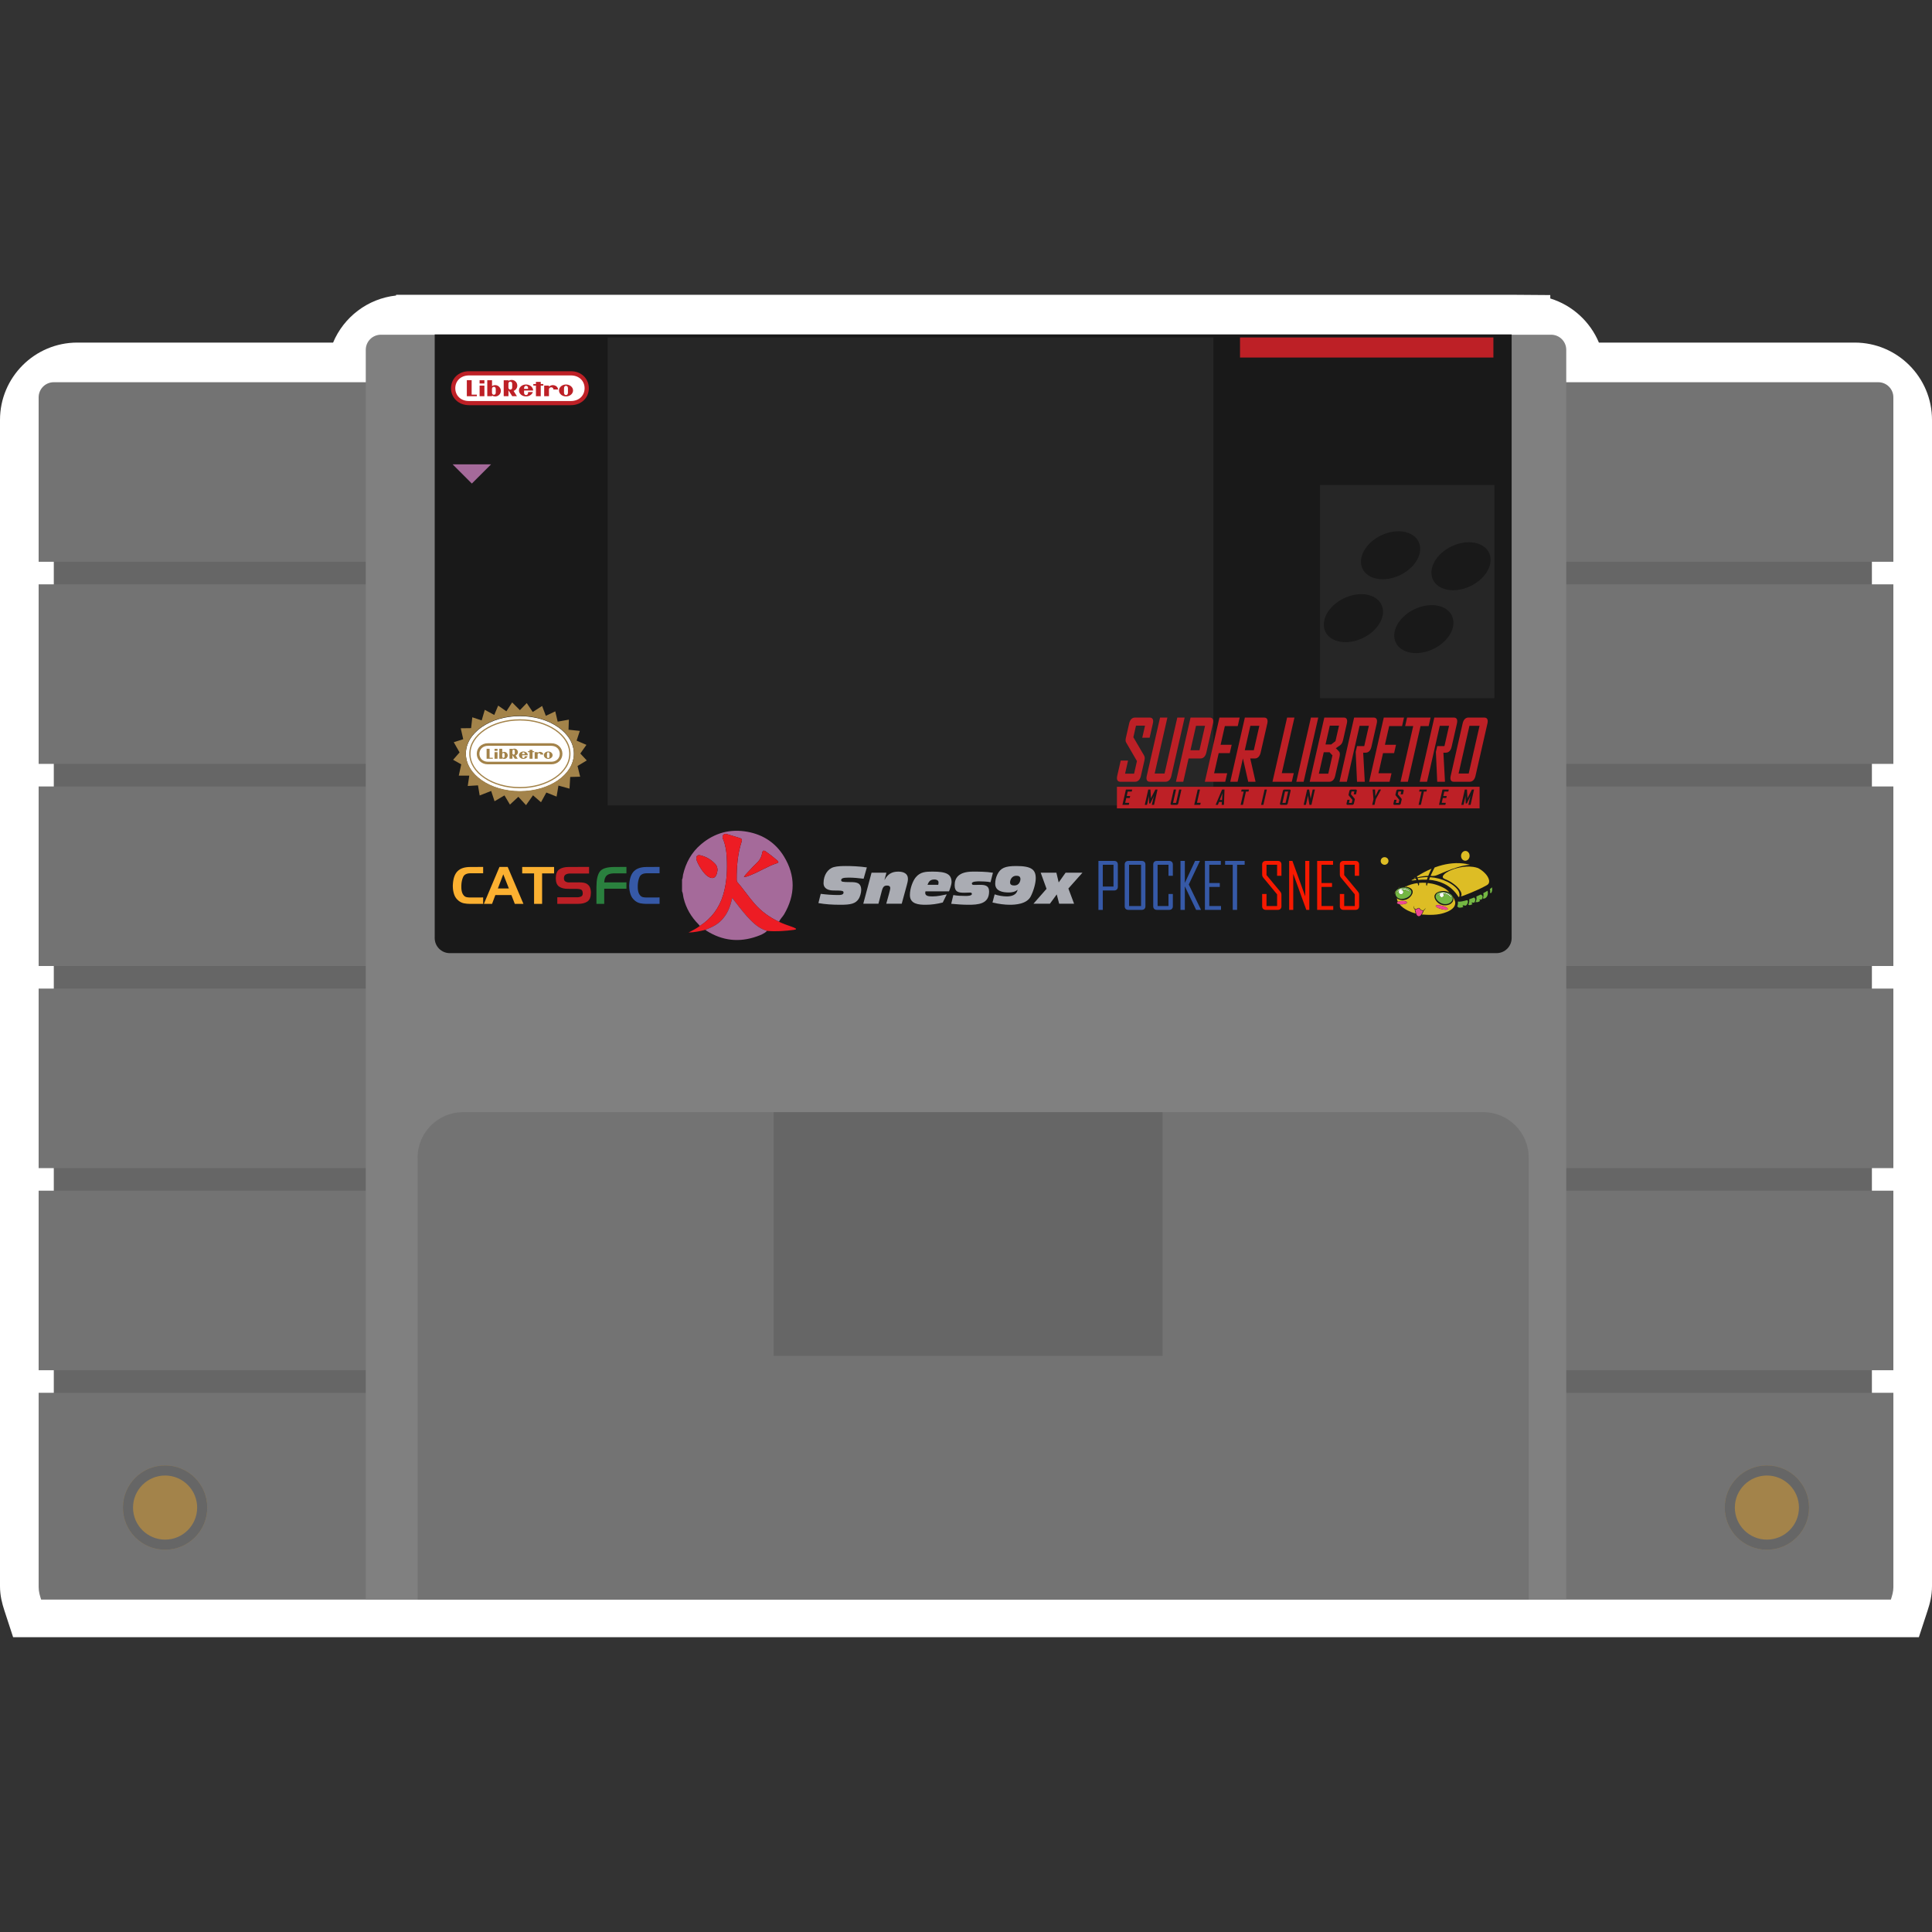 <?xml version="1.0" encoding="UTF-8" standalone="no"?>
<!-- Created with Inkscape (http://www.inkscape.org/) -->

<svg
   xmlns:dc="http://purl.org/dc/elements/1.1/"
   xmlns:cc="http://creativecommons.org/ns#"
   xmlns:rdf="http://www.w3.org/1999/02/22-rdf-syntax-ns#"
   xmlns:svg="http://www.w3.org/2000/svg"
   xmlns="http://www.w3.org/2000/svg"
   xmlns:sodipodi="http://sodipodi.sourceforge.net/DTD/sodipodi-0.dtd"
   xmlns:inkscape="http://www.inkscape.org/namespaces/inkscape"
   id="svg55114"
   version="1.1"
   inkscape:version="0.48.5 r10040"
   width="256"
   height="256"
   xml:space="preserve"
   sodipodi:docname="Nintendo - Super Nintendo Entertainment System-content.svg"
   inkscape:export-filename="/Users/margetts/Desktop/BAXY RetroActive/png_marked/Nintendo - Super Nintendo Entertainment System-content.png"
   inkscape:export-xdpi="90.099998"
   inkscape:export-ydpi="90.099998"><rect width="100%" height="100%" fill="#333333" stroke="none"/><defs
     id="defs55118"><clipPath
       clipPathUnits="userSpaceOnUse"
       id="clipPath55128"><path
         d="M 0,128 128,128 128,0 0,0 0,128 z"
         id="path55130"
         inkscape:connector-curvature="0" /></clipPath><clipPath
       clipPathUnits="userSpaceOnUse"
       id="clipPath55620"><path
         d="m 97.267,68.099 0.026,0 0,-0.016 -0.026,0 0,0.016 z"
         id="path55622"
         inkscape:connector-curvature="0" /></clipPath><clipPath
       clipPathUnits="userSpaceOnUse"
       id="clipPath55636"><path
         d="m 96.54,67.983 0.029,0 0,-0.018 -0.029,0 0,0.018 z"
         id="path55638"
         inkscape:connector-curvature="0" /></clipPath></defs><sodipodi:namedview
     pagecolor="#ffffff"
     bordercolor="#666666"
     borderopacity="1"
     objecttolerance="10"
     gridtolerance="10"
     guidetolerance="10"
     inkscape:pageopacity="0"
     inkscape:pageshadow="2"
     inkscape:window-width="1676"
     inkscape:window-height="1005"
     id="namedview55116"
     showgrid="false"
     inkscape:zoom="5.04375"
     inkscape:cx="55.11772"
     inkscape:cy="80"
     inkscape:window-x="4"
     inkscape:window-y="1"
     inkscape:window-maximized="1"
     inkscape:current-layer="g55122" /><g
     id="g55122"
     inkscape:groupmode="layer"
     inkscape:label="Nintendo - Super Nintendo Entertainment System-content"
     transform="matrix(1.25,0,0,-1.25,0,256)"><g
       id="g55124"
       transform="matrix(1.6,0,0,1.6,0,-0.066)"><g
         id="g55126"
         clip-path="url(#clipPath55128)"><g
           id="g55132"
           transform="translate(122.88,105.344)"><path
             d="m 0,0 -16.948,0 c -0.583,1.393 -1.765,2.475 -3.222,2.923 l 0,0.225 -2.56,0.019 -71.35,0 -2.56,0 0,-0.049 C -98.525,2.915 -100.107,1.685 -100.812,0 l -16.948,0 c -2.823,0 -5.12,-2.297 -5.12,-5.12 l 0,-9.335 0,-2.56 0,-10.83 0,-2.56 0,-10.831 0,-2.56 0,-10.831 0,-2.56 0,-10.831 0,-2.56 0,-11.814 c 0,-0.634 0.14,-1.151 0.292,-1.615 l 0.577,-1.765 1.856,0 21.507,0 3.437,0 73.611,0 2.487,0 21.508,0 1.855,0 0.578,1.764 c 0.152,0.464 0.292,0.981 0.292,1.616 l 0,11.814 0,2.56 0,10.831 0,2.56 0,10.831 0,2.56 0,10.831 0,2.56 0,10.83 0,2.56 0,9.335 C 5.12,-2.297 2.823,0 0,0"
             style="fill:#ffffff;fill-opacity:1;fill-rule:nonzero;stroke:none"
             id="path55134"
             inkscape:connector-curvature="0" /></g><path
           d="m 124.018,34.739 -120.454,0 0,57.186 120.454,0 0,-57.186 z"
           style="fill:#666666;fill-opacity:1;fill-rule:nonzero;stroke:none"
           id="path55136"
           inkscape:connector-curvature="0" /><g
           id="g55138"
           transform="translate(125.44,90.823)"><path
             d="m 0,0 -122.88,0 0,10.895 c 0,0.552 0.448,1 1,1 l 120.88,0 c 0.552,0 1,-0.448 1,-1 L 0,0 z"
             style="fill:#737373;fill-opacity:1;fill-rule:nonzero;stroke:none"
             id="path55140"
             inkscape:connector-curvature="0" /></g><path
           d="m 125.44,77.432 -122.88,0 0,11.895 122.88,0 0,-11.895 z"
           style="fill:#737373;fill-opacity:1;fill-rule:nonzero;stroke:none"
           id="path55142"
           inkscape:connector-curvature="0" /><path
           d="m 125.44,64.041 -122.88,0 0,11.895 122.88,0 0,-11.895 z"
           style="fill:#737373;fill-opacity:1;fill-rule:nonzero;stroke:none"
           id="path55144"
           inkscape:connector-curvature="0" /><path
           d="m 125.44,50.65 -122.88,0 0,11.895 122.88,0 0,-11.895 z"
           style="fill:#737373;fill-opacity:1;fill-rule:nonzero;stroke:none"
           id="path55146"
           inkscape:connector-curvature="0" /><path
           d="m 125.44,37.26 -122.88,0 0,11.895 122.88,0 0,-11.895 z"
           style="fill:#737373;fill-opacity:1;fill-rule:nonzero;stroke:none"
           id="path55148"
           inkscape:connector-curvature="0" /><g
           id="g55150"
           transform="translate(125.275,22.065)"><path
             d="m 0,0 c 0.086,0.262 0.166,0.529 0.166,0.82 l 0,12.879 -122.88,0 0,-12.879 c 0,-0.291 0.079,-0.558 0.165,-0.82 L 0,0 z"
             style="fill:#737373;fill-opacity:1;fill-rule:nonzero;stroke:none"
             id="path55152"
             inkscape:connector-curvature="0" /></g><g
           id="g55154"
           transform="translate(103.768,22.065)"><path
             d="m 0,0 -79.535,0 0,82.8 c 0,0.552 0.448,1 1,1 L -1,83.8 c 0.552,0 1,-0.448 1,-1 L 0,0 z"
             style="fill:#808080;fill-opacity:1;fill-rule:nonzero;stroke:none"
             id="path55156"
             inkscape:connector-curvature="0" /></g><g
           id="g55158"
           transform="translate(10.938,30.953)"><path
             d="m 0,0 c 1.544,0 2.793,-1.248 2.793,-2.793 0,-1.544 -1.249,-2.792 -2.793,-2.792 -1.544,0 -2.793,1.248 -2.793,2.792 C -2.793,-1.248 -1.544,0 0,0"
             style="fill:#a3834a;fill-opacity:1;fill-rule:nonzero;stroke:none"
             id="path55160"
             inkscape:connector-curvature="0" /></g><g
           id="g55162"
           transform="translate(10.938,30.953)"><path
             d="m 0,0 c -1.544,0 -2.793,-1.248 -2.793,-2.793 0,-1.544 1.249,-2.792 2.793,-2.792 1.544,0 2.793,1.248 2.793,2.792 C 2.793,-1.248 1.544,0 0,0 m 0,-0.669 c 1.171,0 2.124,-0.953 2.124,-2.124 0,-1.171 -0.953,-2.123 -2.124,-2.123 -1.171,0 -2.124,0.952 -2.124,2.123 0,1.171 0.953,2.124 2.124,2.124"
             style="fill:#666666;fill-opacity:1;fill-rule:nonzero;stroke:none"
             id="path55164"
             inkscape:connector-curvature="0" /></g><g
           id="g55166"
           transform="translate(117.062,30.953)"><path
             d="m 0,0 c 1.544,0 2.793,-1.248 2.793,-2.793 0,-1.544 -1.249,-2.792 -2.793,-2.792 -1.544,0 -2.793,1.248 -2.793,2.792 C -2.793,-1.248 -1.544,0 0,0"
             style="fill:#a3834a;fill-opacity:1;fill-rule:nonzero;stroke:none"
             id="path55168"
             inkscape:connector-curvature="0" /></g><g
           id="g55170"
           transform="translate(117.062,30.953)"><path
             d="m 0,0 c -1.544,0 -2.793,-1.248 -2.793,-2.793 0,-1.544 1.249,-2.792 2.793,-2.792 1.544,0 2.793,1.248 2.793,2.792 C 2.793,-1.248 1.544,0 0,0 m 0,-0.669 c 1.171,0 2.124,-0.953 2.124,-2.124 0,-1.171 -0.953,-2.123 -2.124,-2.123 -1.171,0 -2.124,0.952 -2.124,2.123 0,1.171 0.953,2.124 2.124,2.124"
             style="fill:#666666;fill-opacity:1;fill-rule:nonzero;stroke:none"
             id="path55172"
             inkscape:connector-curvature="0" /></g><g
           id="g55174"
           transform="translate(101.28,22.065)"><path
             d="m 0,0 -73.611,0 0,29.292 c 0,1.65 1.35,3 3,3 l 67.611,0 c 1.65,0 3,-1.35 3,-3 L 0,0 z"
             style="fill:#737373;fill-opacity:1;fill-rule:nonzero;stroke:none"
             id="path55176"
             inkscape:connector-curvature="0" /></g><g
           id="g55178"
           transform="translate(99.15,64.893)"><path
             d="m 0,0 -69.35,0 c -0.552,0 -1,0.448 -1,1 l 0,39.991 71.35,0 L 1,1 C 1,0.448 0.552,0 0,0"
             style="fill:#191919;fill-opacity:1;fill-rule:nonzero;stroke:none"
             id="path55180"
             inkscape:connector-curvature="0" /></g><path
           d="m 77.022,38.211 -25.764,0 0,16.146 25.764,0 0,-16.146 z"
           style="fill:#666666;fill-opacity:1;fill-rule:nonzero;stroke:none"
           id="path55182"
           inkscape:connector-curvature="0" /><path
           d="m 98.942,104.353 -16.787,0 0,1.331 16.787,0 0,-1.331 z"
           style="fill:#bd2026;fill-opacity:1;fill-rule:nonzero;stroke:none"
           id="path55184"
           inkscape:connector-curvature="0" /><path
           d="m 80.392,74.682 -40.134,0 0,31.002 40.134,0 0,-31.002 z"
           style="fill:#262626;fill-opacity:1;fill-rule:nonzero;stroke:none"
           id="path55186"
           inkscape:connector-curvature="0" /><g
           id="g55188"
           transform="translate(37.819,103.446)"><path
             d="m 0,0 -6.744,0 c -0.714,0.002 -1.193,-0.511 -1.193,-1.127 0,-0.615 0.478,-1.122 1.194,-1.122 l 6.742,0 c 0.716,0 1.194,0.507 1.194,1.122 C 1.193,-0.511 0.714,0.002 0,0"
             style="fill:#bd2026;fill-opacity:1;fill-rule:nonzero;stroke:none"
             id="path55190"
             inkscape:connector-curvature="0" /></g><g
           id="g55192"
           transform="translate(37.816,101.472)"><path
             d="m 0,0 -6.738,0 c -0.569,-0.002 -0.914,0.38 -0.914,0.848 0,0.469 0.347,0.848 0.914,0.849 L 0,1.697 C 0.567,1.696 0.915,1.317 0.915,0.848 0.915,0.38 0.569,-0.002 0,0"
             style="fill:#ffffff;fill-opacity:1;fill-rule:nonzero;stroke:none"
             id="path55194"
             inkscape:connector-curvature="0" /></g><g
           id="g55196"
           transform="translate(35.507,102.741)"><path
             d="m 0,0 0.319,0 0,-0.142 0.172,0 0,-0.105 -0.172,0 0,-0.703 -0.319,0 0,0.703 -0.173,0 0,0.104 0.173,0 L 0,0 z"
             style="fill:#bd2026;fill-opacity:1;fill-rule:nonzero;stroke:none"
             id="path55198"
             inkscape:connector-curvature="0" /></g><path
           d="m 31.775,102.495 0.318,0 0,-0.704 -0.318,0 0,0.704 z"
           style="fill:#bd2026;fill-opacity:1;fill-rule:nonzero;stroke:none"
           id="path55200"
           inkscape:connector-curvature="0" /><path
           d="m 31.774,102.85 0.319,0 0,-0.216 -0.319,0 0,0.216 z"
           style="fill:#bd2026;fill-opacity:1;fill-rule:nonzero;stroke:none"
           id="path55202"
           inkscape:connector-curvature="0" /><g
           id="g55204"
           transform="translate(37.628,102.024)"><path
             d="m 0,0 c 0,-0.112 -0.066,-0.159 -0.13,-0.159 -0.064,0 -0.131,0.047 -0.131,0.159 l 0,0.152 c 0,0 0.001,0.104 0.001,0.146 0,0.112 0.066,0.158 0.13,0.158 C -0.067,0.456 0,0.41 0,0.298 0,0.256 0,0.177 0,0.149 0,0.147 0,0.042 0,0 m -0.128,0.543 c -0.257,0 -0.465,-0.177 -0.465,-0.395 0,-0.218 0.208,-0.395 0.465,-0.395 0.257,0 0.466,0.177 0.466,0.395 0,0.218 -0.209,0.395 -0.466,0.395"
             style="fill:#bd2026;fill-opacity:1;fill-rule:nonzero;stroke:none"
             id="path55206"
             inkscape:connector-curvature="0" /></g><g
           id="g55208"
           transform="translate(32.845,102.024)"><path
             d="m 0,0 c 0,-0.109 -0.074,-0.137 -0.125,-0.137 -0.049,0 -0.125,0.028 -0.125,0.137 l 0,0.125 0,0.126 c 0,0.109 0.076,0.137 0.125,0.137 C -0.074,0.388 0,0.36 0,0.251 0,0.215 0,0.126 0,0.126 0,0.126 0,0.038 0,0 M -0.067,0.501 C -0.143,0.495 -0.197,0.467 -0.247,0.439 l 0,0.389 -0.315,0 0,-1.059 0.315,0 c 0,0 0.001,0.035 0.001,0.041 0.121,-0.076 0.259,-0.076 0.366,-0.026 0.029,0.013 0.218,0.104 0.218,0.349 0,0.186 -0.176,0.389 -0.405,0.368"
             style="fill:#bd2026;fill-opacity:1;fill-rule:nonzero;stroke:none"
             id="path55210"
             inkscape:connector-curvature="0" /></g><g
           id="g55212"
           transform="translate(34.742,102.416)"><path
             d="M 0,0 C 0.025,0.043 0.07,0.064 0.112,0.064 0.154,0.064 0.199,0.043 0.224,0 0.244,-0.035 0.245,-0.076 0.245,-0.138 l -0.266,0 C -0.022,-0.076 -0.02,-0.035 0,0 m 0.244,-0.393 c 0,-0.129 -0.085,-0.158 -0.132,-0.158 -0.047,0 -0.133,0.029 -0.133,0.158 0,0.038 0,0.145 0,0.145 l 0.6,0 c 0,0.219 -0.211,0.4 -0.47,0.4 -0.259,0 -0.469,-0.177 -0.469,-0.396 0,-0.218 0.21,-0.395 0.469,-0.395 0.215,0 0.396,0.123 0.452,0.289 L 0.244,-0.351 c 0,0 0,-0.002 0,-0.042"
             style="fill:#bd2026;fill-opacity:1;fill-rule:nonzero;stroke:none"
             id="path55214"
             inkscape:connector-curvature="0" /></g><g
           id="g55216"
           transform="translate(31.248,101.895)"><path
             d="m 0,0 0,0.959 -0.319,0 0,-0.959 0,-0.105 0.319,0 0.345,0 L 0.345,0 0,0 z"
             style="fill:#bd2026;fill-opacity:1;fill-rule:nonzero;stroke:none"
             id="path55218"
             inkscape:connector-curvature="0" /></g><g
           id="g55220"
           transform="translate(36.666,102.237)"><path
             d="M 0,0 0.312,0 C 0.28,0.227 0.067,0.293 -0.043,0.29 -0.148,0.287 -0.235,0.242 -0.296,0.184 c -0.001,0.017 0,0.074 0,0.074 l -0.316,0 -0.001,-0.704 0.317,0 c 0,0 -0.001,0.432 -0.001,0.462 0,0.061 0.065,0.13 0.151,0.13 C -0.059,0.146 0,0.077 0,0.016 L 0,0 z"
             style="fill:#bd2026;fill-opacity:1;fill-rule:nonzero;stroke:none"
             id="path55222"
             inkscape:connector-curvature="0" /></g><g
           id="g55224"
           transform="translate(33.934,102.368)"><path
             d="m 0,0 c 0,-0.109 -0.074,-0.137 -0.125,-0.137 -0.049,0 -0.125,0.028 -0.125,0.137 l 0,0.126 0,0.125 c 0,0.108 0.076,0.137 0.125,0.137 C -0.074,0.388 0,0.359 0,0.251 0,0.213 0,0.125 0,0.125 0,0.125 0,0.036 0,0 m 0.338,0.118 c 0,0.245 -0.19,0.336 -0.218,0.349 -0.107,0.05 -0.245,0.05 -0.366,-0.026 0,0.006 -0.001,0.04 -0.001,0.04 l -0.315,0 0,-1.058 0.315,0 0,0.389 c 0.001,-0.001 0.002,-0.001 0.004,-0.002 l 0.246,-0.387 0.312,0 -0.222,0.349 c 0.146,0.057 0.245,0.207 0.245,0.346"
             style="fill:#bd2026;fill-opacity:1;fill-rule:nonzero;stroke:none"
             id="path55226"
             inkscape:connector-curvature="0" /></g><g
           id="g55228"
           transform="translate(34.443,80.594)"><path
             d="m 0,0 c 1.976,0 3.578,-1.116 3.578,-2.492 0,-1.377 -1.602,-2.493 -3.578,-2.493 -1.976,0 -3.578,1.116 -3.578,2.493 C -3.578,-1.116 -1.976,0 0,0"
             style="fill:#ffffff;fill-opacity:1;fill-rule:nonzero;stroke:none"
             id="path55230"
             inkscape:connector-curvature="0" /></g><g
           id="g55232"
           transform="translate(38.021,78.12)"><path
             d="m 0,0 c 0,1.376 -1.602,2.492 -3.578,2.492 -1.976,0 -3.579,-1.116 -3.579,-2.492 0,-1.376 1.603,-2.492 3.579,-2.492 C -1.602,-2.492 0,-1.376 0,0 m 0.426,-0.002 0.428,-0.458 -0.611,-0.367 0.172,-0.71 -0.658,-0.018 -0.046,-0.773 -0.733,0.202 -0.124,-0.729 -0.678,0.269 -0.354,-0.643 -0.53,0.459 -0.462,-0.652 -0.509,0.553 -0.557,-0.516 -0.363,0.608 -0.656,-0.386 -0.226,0.681 -0.76,-0.299 -0.112,0.671 -0.679,-0.042 0.102,0.684 -0.695,0.002 0.162,0.747 -0.538,0.303 0.428,0.487 -0.385,0.677 0.627,0.199 -0.165,0.724 0.687,0.009 0.079,0.719 0.622,-0.206 0.205,0.701 0.628,-0.34 0.259,0.62 0.544,-0.378 0.382,0.589 0.513,-0.513 0.454,0.469 0.398,-0.591 0.621,0.399 0.246,-0.653 0.625,0.296 0.16,-0.681 0.741,0.132 L -0.355,1.576 0.393,1.496 0.181,0.852 0.832,0.572 0.426,-0.002 z"
             style="fill:#a3834a;fill-opacity:1;fill-rule:nonzero;stroke:none"
             id="path55234"
             inkscape:connector-curvature="0" /></g><g
           id="g55236"
           transform="translate(31.172,78.102)"><path
             d="m 0,0 c 0,1.215 1.467,2.204 3.271,2.204 1.803,0 3.27,-0.989 3.27,-2.204 0,-1.215 -1.467,-2.204 -3.27,-2.204 C 1.467,-2.203 0,-1.215 0,0 m 3.271,-2.286 c 1.848,0 3.353,1.026 3.353,2.286 0,1.26 -1.504,2.286 -3.353,2.286 -1.849,0 -3.353,-1.025 -3.353,-2.286 0,-1.26 1.504,-2.286 3.353,-2.286"
             style="fill:#a3834a;fill-opacity:1;fill-rule:nonzero;stroke:none"
             id="path55238"
             inkscape:connector-curvature="0" /></g><g
           id="g55240"
           transform="translate(36.518,77.574)"><path
             d="m 0,0 -4.187,0 c -0.354,-0.001 -0.569,0.236 -0.569,0.527 0,0.291 0.217,0.527 0.569,0.528 L 0,1.055 C 0.352,1.054 0.568,0.818 0.568,0.527 0.568,0.236 0.354,-0.001 0,0 m 0.002,1.226 -4.191,0 c -0.444,0.001 -0.742,-0.317 -0.742,-0.7 0,-0.382 0.298,-0.697 0.742,-0.697 l 4.19,0 c 0.445,0 0.743,0.315 0.743,0.697 0,0.383 -0.298,0.701 -0.742,0.7"
             style="fill:#a3834a;fill-opacity:1;fill-rule:nonzero;stroke:none"
             id="path55242"
             inkscape:connector-curvature="0" /></g><g
           id="g55244"
           transform="translate(35.084,78.362)"><path
             d="m 0,0 0.198,0 0,-0.089 0.107,0 0,-0.065 -0.107,0 0,-0.436 -0.198,0 0,0.436 -0.108,0 0,0.065 0.108,0 L 0,0 z"
             style="fill:#a3834a;fill-opacity:1;fill-rule:nonzero;stroke:none"
             id="path55246"
             inkscape:connector-curvature="0" /></g><path
           d="m 32.764,78.21 0.198,0 0,-0.438 -0.198,0 0,0.438 z"
           style="fill:#a3834a;fill-opacity:1;fill-rule:nonzero;stroke:none"
           id="path55248"
           inkscape:connector-curvature="0" /><path
           d="m 32.764,78.43 0.198,0 0,-0.134 -0.198,0 0,0.134 z"
           style="fill:#a3834a;fill-opacity:1;fill-rule:nonzero;stroke:none"
           id="path55250"
           inkscape:connector-curvature="0" /><g
           id="g55252"
           transform="translate(36.401,78.009)"><path
             d="m 0,0 0,0 c 0,-0.001 0,-0.066 0,-0.092 0,-0.07 -0.041,-0.099 -0.081,-0.099 -0.04,0 -0.081,0.029 -0.081,0.099 l 0,0.094 c 0,0 0,0.065 0,0.091 0,0.07 0.041,0.098 0.081,0.098 C -0.042,0.191 0,0.163 0,0.093 0,0.067 0,0.018 0,0 l 0,0 z m -0.079,0.245 c -0.16,0 -0.29,-0.11 -0.29,-0.245 0,-0.136 0.13,-0.246 0.29,-0.246 0.159,0 0.289,0.11 0.289,0.246 0,0.135 -0.13,0.245 -0.289,0.245"
             style="fill:#a3834a;fill-opacity:1;fill-rule:nonzero;stroke:none"
             id="path55254"
             inkscape:connector-curvature="0" /></g><g
           id="g55256"
           transform="translate(33.274,78.073)"><path
             d="m 0,0 c 0,0.068 0.047,0.085 0.077,0.085 0.032,0 0.078,-0.017 0.078,-0.085 0,-0.022 0,-0.078 0,-0.078 0,0 0,-0.054 0,-0.078 0,-0.067 -0.046,-0.085 -0.077,-0.085 C 0.047,-0.241 0,-0.223 0,-0.156 L 0,-0.078 0,0 z m -0.194,0.359 0,-0.658 0.196,0 c 0,0 0,0.021 0,0.025 0.076,-0.047 0.161,-0.047 0.228,-0.016 0.017,0.008 0.135,0.064 0.135,0.217 0,0.115 -0.109,0.241 -0.252,0.229 C 0.066,0.152 0.033,0.135 0.001,0.117 l 0,0.242 -0.195,0 z"
             style="fill:#a3834a;fill-opacity:1;fill-rule:nonzero;stroke:none"
             id="path55258"
             inkscape:connector-curvature="0" /></g><g
           id="g55260"
           transform="translate(34.608,78.16)"><path
             d="m 0,0 c 0.015,0.027 0.044,0.04 0.07,0.04 l -0.001,0 0.001,0 0,0 C 0.095,0.04 0.124,0.027 0.139,0 0.152,-0.022 0.152,-0.047 0.152,-0.086 l -0.165,0 c 0,0.039 0,0.064 0.013,0.086 m 0.152,-0.244 c 0,-0.08 -0.053,-0.098 -0.082,-0.098 -0.03,0 -0.083,0.018 -0.083,0.098 0,0.024 0,0.09 0,0.09 l 0.373,0 c 0,0.136 -0.131,0.248 -0.292,0.248 -0.161,0 -0.292,-0.11 -0.292,-0.246 0,-0.135 0.131,-0.245 0.292,-0.245 0.133,0 0.246,0.076 0.281,0.179 l -0.198,0 c 0,0 0.001,-0.002 0.001,-0.026"
             style="fill:#a3834a;fill-opacity:1;fill-rule:nonzero;stroke:none"
             id="path55262"
             inkscape:connector-curvature="0" /></g><g
           id="g55264"
           transform="translate(32.437,77.837)"><path
             d="m 0,0 0,0.596 -0.198,0 0,-0.596 0,-0.065 0.198,0 0.214,0 L 0.214,0 0,0 z"
             style="fill:#a3834a;fill-opacity:1;fill-rule:nonzero;stroke:none"
             id="path55266"
             inkscape:connector-curvature="0" /></g><g
           id="g55268"
           transform="translate(35.804,78.049)"><path
             d="m 0,0 0.194,0 c -0.02,0.141 -0.152,0.182 -0.22,0.18 -0.066,-0.002 -0.12,-0.03 -0.158,-0.066 0,0.011 0,0.046 0,0.046 l -0.197,0 0,-0.437 0.197,0 c 0,0 0,0.268 0,0.287 0,0.038 0.04,0.081 0.094,0.081 C -0.037,0.091 0,0.048 0,0.01 L 0,0 z"
             style="fill:#a3834a;fill-opacity:1;fill-rule:nonzero;stroke:none"
             id="path55270"
             inkscape:connector-curvature="0" /></g><g
           id="g55272"
           transform="translate(33.95,78.209)"><path
             d="m 0,0 0,0.078 c 0,0.067 0.047,0.085 0.078,0.085 0.031,0 0.077,-0.018 0.077,-0.085 0,-0.024 0,-0.078 0,-0.078 0,0 0,-0.056 0,-0.078 0,-0.068 -0.046,-0.085 -0.078,-0.085 C 0.047,-0.163 0,-0.146 0,-0.078 L 0,0 z M 0.365,-0.005 C 0.365,0.147 0.247,0.204 0.23,0.212 0.163,0.243 0.078,0.243 0.002,0.196 c 0,0.004 0,0.025 0,0.025 l -0.196,0 0,-0.658 0.195,0 0,0.242 c 0.001,0 0.002,-0.001 0.002,-0.001 l 0.154,-0.241 0.194,0 -0.138,0.217 c 0.091,0.036 0.152,0.128 0.152,0.215"
             style="fill:#a3834a;fill-opacity:1;fill-rule:nonzero;stroke:none"
             id="path55274"
             inkscape:connector-curvature="0" /></g><path
           d="m 99.007,81.785 -11.552,0 0,14.125 11.552,0 0,-14.125 z"
           style="fill:#262626;fill-opacity:1;fill-rule:nonzero;stroke:none"
           id="path55276"
           inkscape:connector-curvature="0" /><g
           id="g55278"
           transform="translate(91.523,87.982)"><path
             d="m 0,0 c 0.35,-0.725 -0.198,-1.715 -1.223,-2.209 -1.025,-0.495 -2.14,-0.308 -2.49,0.417 -0.35,0.726 0.197,1.715 1.223,2.21 C -1.465,0.912 -0.35,0.725 0,0"
             style="fill:#191919;fill-opacity:1;fill-rule:nonzero;stroke:none"
             id="path55280"
             inkscape:connector-curvature="0" /></g><g
           id="g55282"
           transform="translate(96.19,87.256)"><path
             d="m 0,0 c 0.35,-0.725 -0.198,-1.715 -1.223,-2.209 -1.025,-0.495 -2.14,-0.308 -2.49,0.417 -0.35,0.726 0.197,1.715 1.223,2.21 C -1.465,0.912 -0.35,0.725 0,0"
             style="fill:#191919;fill-opacity:1;fill-rule:nonzero;stroke:none"
             id="path55284"
             inkscape:connector-curvature="0" /></g><g
           id="g55286"
           transform="translate(93.986,92.149)"><path
             d="m 0,0 c 0.35,-0.725 -0.198,-1.715 -1.223,-2.209 -1.025,-0.495 -2.14,-0.308 -2.49,0.417 -0.35,0.726 0.197,1.715 1.223,2.21 C -1.465,0.912 -0.35,0.725 0,0"
             style="fill:#191919;fill-opacity:1;fill-rule:nonzero;stroke:none"
             id="path55288"
             inkscape:connector-curvature="0" /></g><g
           id="g55290"
           transform="translate(98.653,91.422)"><path
             d="m 0,0 c 0.35,-0.725 -0.198,-1.715 -1.223,-2.209 -1.025,-0.495 -2.14,-0.308 -2.49,0.417 -0.35,0.726 0.197,1.715 1.223,2.21 C -1.465,0.912 -0.35,0.725 0,0"
             style="fill:#191919;fill-opacity:1;fill-rule:nonzero;stroke:none"
             id="path55292"
             inkscape:connector-curvature="0" /></g><g
           id="g55294"
           transform="translate(31.261,96.005)"><path
             d="m 0,0 -1.271,1.271 2.542,0 L 0,0 z"
             style="fill:#a56a9a;fill-opacity:1;fill-rule:nonzero;stroke:none"
             id="path55296"
             inkscape:connector-curvature="0" /></g><g
           id="g55298"
           transform="translate(47.534,70.368)"><path
             d="M 0,0 C 0,0.055 0.002,0.075 0,0.094 -0.016,0.218 -0.053,0.333 -0.141,0.427 -0.416,0.723 -0.75,0.919 -1.143,1.009 -1.327,1.052 -1.43,0.945 -1.396,0.76 c 0.011,-0.062 0.028,-0.125 0.054,-0.183 0.123,-0.274 0.279,-0.529 0.476,-0.758 0.083,-0.097 0.179,-0.182 0.291,-0.245 0.251,-0.143 0.439,-0.072 0.526,0.202 C -0.023,-0.14 -0.011,-0.052 0,0 M 1.748,-0.425 C 1.915,-0.432 2.061,-0.358 2.21,-0.299 2.803,-0.067 3.338,0.295 3.95,0.486 4.093,0.53 4.023,0.612 3.958,0.668 3.717,0.878 3.467,1.076 3.205,1.257 3.063,1.355 2.99,1.33 2.961,1.156 2.913,0.858 2.761,0.631 2.541,0.436 2.432,0.338 2.33,0.231 2.232,0.121 2.071,-0.062 1.884,-0.221 1.75,-0.428 1.746,-0.429 1.742,-0.429 1.739,-0.432 1.737,-0.433 1.738,-0.437 1.738,-0.44 c 0.003,0.005 0.006,0.01 0.01,0.015 m -4.096,-0.945 0,0.766 c 0.056,0.102 0.044,0.218 0.068,0.326 0.184,0.797 0.561,1.48 1.192,2.014 C -0.19,2.498 0.847,2.774 1.996,2.563 3.03,2.373 3.858,1.829 4.408,0.927 5.179,-0.339 5.163,-1.624 4.416,-2.903 4.314,-3.077 4.154,-3.208 4.08,-3.399 3.448,-3.106 2.898,-2.706 2.439,-2.178 2.046,-1.725 1.715,-1.223 1.32,-0.772 1.277,-0.723 1.273,-0.669 1.273,-0.608 1.271,0.249 1.331,1.099 1.603,1.921 1.645,2.049 1.607,2.115 1.484,2.151 1.216,2.231 0.95,2.318 0.681,2.395 0.584,2.423 0.478,2.458 0.391,2.366 0.307,2.276 0.335,2.168 0.374,2.074 0.532,1.692 0.593,1.292 0.615,0.883 c 0.044,-0.838 0.01,-1.669 -0.231,-2.48 -0.261,-0.881 -0.776,-1.576 -1.55,-2.077 -0.028,0.034 -0.053,0.07 -0.083,0.101 -0.492,0.493 -0.831,1.07 -0.997,1.749 -0.036,0.151 -0.033,0.311 -0.102,0.454"
             style="fill:#a56a9a;fill-opacity:1;fill-rule:nonzero;stroke:none"
             id="path55300"
             inkscape:connector-curvature="0" /></g><g
           id="g55302"
           transform="translate(51.613,66.97)"><path
             d="m 0,0 c 0.268,-0.127 0.547,-0.225 0.827,-0.321 0.101,-0.034 0.198,-0.076 0.291,-0.127 l 0,-0.059 C 1.071,-0.517 1.024,-0.531 0.977,-0.537 0.388,-0.612 -0.202,-0.657 -0.795,-0.603 -1.207,-0.483 -1.537,-0.236 -1.837,0.06 -2.204,0.424 -2.521,0.829 -2.836,1.237 -2.918,1.344 -3.001,1.451 -3.102,1.582 -3.124,1.486 -3.14,1.421 -3.156,1.357 -3.299,0.78 -3.559,0.276 -4.038,-0.097 -4.289,-0.292 -4.578,-0.411 -4.867,-0.53 -5.229,-0.618 -5.592,-0.7 -6,-0.713 c 0.279,0.143 0.53,0.269 0.754,0.438 0.774,0.5 1.289,1.195 1.551,2.076 0.24,0.811 0.274,1.643 0.23,2.481 -0.021,0.409 -0.082,0.809 -0.241,1.191 -0.039,0.093 -0.067,0.201 0.018,0.292 0.086,0.092 0.192,0.057 0.29,0.029 C -3.13,5.716 -2.864,5.63 -2.596,5.55 -2.473,5.513 -2.434,5.448 -2.477,5.319 -2.748,4.498 -2.808,3.648 -2.807,2.79 -2.807,2.73 -2.803,2.675 -2.76,2.626 -2.365,2.175 -2.034,1.673 -1.64,1.221 -1.181,0.693 -0.632,0.292 0,0"
             style="fill:#ed1c24;fill-opacity:1;fill-rule:nonzero;stroke:none"
             id="path55304"
             inkscape:connector-curvature="0" /></g><g
           id="g55306"
           transform="translate(49.284,69.941)"><path
             d="m 0,0 c 0.134,0.206 0.321,0.366 0.482,0.549 0.097,0.11 0.199,0.217 0.309,0.315 0.22,0.195 0.372,0.421 0.42,0.72 C 1.239,1.758 1.313,1.783 1.455,1.685 1.717,1.504 1.967,1.306 2.207,1.096 2.272,1.04 2.343,0.958 2.2,0.914 1.587,0.723 1.053,0.361 0.46,0.129 0.311,0.07 0.165,-0.004 -0.003,0.003 L 0,0 z"
             style="fill:#ed1c24;fill-opacity:1;fill-rule:nonzero;stroke:none"
             id="path55308"
             inkscape:connector-curvature="0" /></g><g
           id="g55310"
           transform="translate(47.534,70.368)"><path
             d="m 0,0 c -0.011,-0.052 -0.023,-0.14 -0.049,-0.224 -0.087,-0.274 -0.275,-0.345 -0.526,-0.202 -0.112,0.063 -0.208,0.148 -0.291,0.245 C -1.063,0.048 -1.219,0.303 -1.342,0.577 -1.368,0.635 -1.385,0.698 -1.396,0.76 -1.43,0.945 -1.327,1.052 -1.143,1.009 -0.75,0.919 -0.416,0.723 -0.141,0.427 -0.053,0.333 -0.016,0.218 0,0.094 0.002,0.075 0,0.055 0,0"
             style="fill:#ed1c24;fill-opacity:1;fill-rule:nonzero;stroke:none"
             id="path55312"
             inkscape:connector-curvature="0" /></g><g
           id="g55314"
           transform="translate(49.281,69.943)"><path
             d="m 0,0 c -0.003,-0.005 -0.006,-0.01 -0.01,-0.014 0.001,0.002 0,0.007 0.001,0.008 0.003,0.002 0.008,0.002 0.012,0.003 L 0,0 z"
             style="fill:#d32310;fill-opacity:1;fill-rule:nonzero;stroke:none"
             id="path55316"
             inkscape:connector-curvature="0" /></g><g
           id="g55318"
           transform="translate(50.818,66.367)"><path
             d="m 0,0 c -0.189,-0.189 -0.435,-0.28 -0.677,-0.366 -1.17,-0.414 -2.285,-0.288 -3.335,0.377 -0.024,0.014 -0.04,0.041 -0.06,0.062 0.289,0.12 0.578,0.238 0.829,0.433 0.479,0.373 0.739,0.878 0.882,1.454 0.016,0.064 0.031,0.129 0.054,0.225 C -2.206,2.054 -2.123,1.947 -2.041,1.84 -1.727,1.432 -1.409,1.027 -1.042,0.663 -0.742,0.367 -0.412,0.12 0,0"
             style="fill:#a56a9a;fill-opacity:1;fill-rule:nonzero;stroke:none"
             id="path55320"
             inkscape:connector-curvature="0" /></g><g
           id="g55322"
           transform="translate(54.375,68.821)"><path
             d="m 0,0 c 0.387,-0.048 0.771,-0.078 1.161,-0.078 0.112,0 0.35,0 0.35,0.159 0,0.119 -0.061,0.143 -0.669,0.143 -0.312,0 -0.655,0.105 -0.655,0.486 0,0.523 0.271,0.947 0.679,1.062 0.227,0.065 0.557,0.072 0.808,0.072 0.34,0 0.886,-0.017 1.382,-0.092 L 2.842,1.002 C 2.513,1.042 2.187,1.076 1.854,1.076 1.45,1.076 1.355,1.019 1.355,0.903 c 0,-0.098 0.068,-0.125 0.601,-0.125 0.387,0 0.726,-0.017 0.726,-0.527 0,-0.19 -0.088,-0.455 -0.159,-0.57 -0.211,-0.34 -0.55,-0.404 -1.219,-0.404 -0.543,0 -1.005,0.03 -1.457,0.112 L 0,0 z"
             style="fill:#aaacb3;fill-opacity:1;fill-rule:nonzero;stroke:none"
             id="path55324"
             inkscape:connector-curvature="0" /></g><g
           id="g55326"
           transform="translate(57.742,70.223)"><path
             d="m 0,0 0.985,0 -0.129,-0.482 0.006,0 c 0.208,0.384 0.476,0.553 0.907,0.553 0.34,0 0.642,-0.119 0.642,-0.475 0,-0.136 -0.034,-0.278 -0.075,-0.421 L 2,-2.054 l -1.025,0 0.173,0.621 c 0.034,0.122 0.091,0.329 0.091,0.408 0,0.132 -0.091,0.173 -0.2,0.173 -0.19,0 -0.282,-0.058 -0.363,-0.37 l -0.218,-0.832 -1.005,0 L 0,0 z"
             style="fill:#aaacb3;fill-opacity:1;fill-rule:nonzero;stroke:none"
             id="path55328"
             inkscape:connector-curvature="0" /></g><g
           id="g55330"
           transform="translate(62.161,69.419)"><path
             d="m 0,0 c 0.01,0.061 0.02,0.112 0.02,0.163 0,0.153 -0.169,0.19 -0.258,0.19 C -0.475,0.353 -0.608,0.285 -0.71,0 L 0,0 z m -0.845,-0.431 c -0.014,-0.044 -0.017,-0.078 -0.017,-0.109 0,-0.221 0.275,-0.227 0.492,-0.227 0.319,0 0.631,0.071 0.934,0.135 L 0.299,-1.171 c -0.367,-0.096 -0.751,-0.15 -1.131,-0.15 -0.465,0 -1.046,0.044 -1.046,0.645 0,0.448 0.201,0.951 0.391,1.178 0.302,0.36 0.669,0.374 1.11,0.374 0.91,0 1.26,-0.16 1.26,-0.713 0,-0.119 -0.109,-0.458 -0.17,-0.594 l -1.558,0 z"
             style="fill:#aaacb3;fill-opacity:1;fill-rule:nonzero;stroke:none"
             id="path55332"
             inkscape:connector-curvature="0" /></g><g
           id="g55334"
           transform="translate(63.16,68.74)"><path
             d="m 0,0 c 0.272,-0.048 0.547,-0.058 0.822,-0.058 0.078,0 0.407,0 0.407,0.129 0,0.075 -0.041,0.095 -0.119,0.095 -0.098,0 -0.237,-0.01 -0.387,-0.01 -0.404,0 -0.635,0.061 -0.635,0.496 0,0.472 0.252,0.903 1.216,0.903 0.336,0 0.879,0 1.321,-0.075 L 2.465,0.852 C 2.271,0.9 1.84,0.91 1.715,0.91 1.572,0.91 1.229,0.903 1.229,0.774 c 0,-0.085 0.044,-0.102 0.17,-0.102 0.075,0 0.19,0.007 0.346,0.007 0.33,0 0.625,-0.031 0.625,-0.445 0,-0.832 -0.73,-0.876 -1.379,-0.876 -0.38,0 -0.753,0.031 -1.13,0.065 L 0,0 z"
             style="fill:#aaacb3;fill-opacity:1;fill-rule:nonzero;stroke:none"
             id="path55336"
             inkscape:connector-curvature="0" /></g><g
           id="g55338"
           transform="translate(67.606,69.799)"><path
             d="m 0,0 c 0,0.194 -0.139,0.221 -0.278,0.221 -0.262,0 -0.408,-0.231 -0.408,-0.445 0,-0.156 0.126,-0.2 0.285,-0.2 C -0.078,-0.424 0,-0.126 0,0 m -1.708,-1.012 c 0.251,-0.085 0.547,-0.136 0.812,-0.136 0.298,0 0.648,0.092 0.706,0.438 l -0.007,0 c -0.149,-0.135 -0.363,-0.176 -0.57,-0.176 -0.394,0 -0.904,0.078 -0.904,0.58 0,0.211 0.048,0.418 0.14,0.608 0.21,0.431 0.509,0.564 1.256,0.564 1.019,0 1.29,-0.245 1.29,-0.815 0,-0.329 -0.149,-0.839 -0.329,-1.192 -0.265,-0.526 -1.036,-0.56 -1.402,-0.56 -0.306,0 -0.731,0.051 -1.135,0.149 l 0.143,0.54 z"
             style="fill:#aaacb3;fill-opacity:1;fill-rule:nonzero;stroke:none"
             id="path55340"
             inkscape:connector-curvature="0" /></g><g
           id="g55342"
           transform="translate(70.012,68.784)"><path
             d="m 0,0 -0.452,-0.615 -1.09,0 0.866,0.985 -0.387,1.07 1.039,0 0.153,-0.646 0.458,0.646 1.117,0 -0.933,-1.049 0.377,-1.006 -0.988,0 L 0,0 z"
             style="fill:#aaacb3;fill-opacity:1;fill-rule:nonzero;stroke:none"
             id="path55344"
             inkscape:connector-curvature="0" /></g><g
           id="g55346"
           transform="translate(30.684,69.94)"><path
             d="m 0,0 c -0.073,-0.161 -0.112,-0.349 -0.119,-0.562 l 0,-0.111 c 0,-0.038 0.001,-0.076 0.003,-0.114 0.007,-0.08 0.022,-0.158 0.044,-0.234 0.023,-0.076 0.061,-0.144 0.113,-0.203 C 0.095,-1.285 0.159,-1.323 0.23,-1.338 0.302,-1.353 0.375,-1.36 0.45,-1.36 l 0.015,0 0.016,0 0.845,0.003 0,-0.426 -0.869,0 c -0.139,0 -0.272,0.013 -0.401,0.038 -0.128,0.025 -0.249,0.083 -0.363,0.174 -0.136,0.111 -0.232,0.247 -0.286,0.407 -0.055,0.16 -0.084,0.324 -0.089,0.493 -0.002,0.036 -0.003,0.071 -0.002,0.105 0.002,0.034 0.003,0.068 0.006,0.102 0.025,0.387 0.13,0.671 0.315,0.853 C -0.178,0.57 0.1,0.661 0.47,0.661 l 0.856,0.004 0,-0.42 -0.845,0 C 0.233,0.243 0.073,0.161 0,0"
             style="fill:#fbb031;fill-opacity:1;fill-rule:nonzero;stroke:none"
             id="path55348"
             inkscape:connector-curvature="0" /></g><g
           id="g55350"
           transform="translate(32.985,69.177)"><path
             d="M 0,0 0.73,0 0.358,0.941 0,0 z m 0.651,1.428 1.043,-2.447 -0.572,0 -0.225,0.583 -1.064,0 -0.218,-0.583 -0.542,0 1.033,2.447 0.545,0 z"
             style="fill:#fbb031;fill-opacity:1;fill-rule:nonzero;stroke:none"
             id="path55352"
             inkscape:connector-curvature="0" /></g><g
           id="g55354"
           transform="translate(34.597,70.176)"><path
             d="m 0,0 0,0.426 2.113,0 0,-0.426 -0.794,0 0,-2.018 -0.532,0 L 0.787,0 0,0 z"
             style="fill:#fbb031;fill-opacity:1;fill-rule:nonzero;stroke:none"
             id="path55356"
             inkscape:connector-curvature="0" /></g><g
           id="g55358"
           transform="translate(37.757,70.169)"><path
             d="m 0,0 c -0.111,-0.002 -0.205,-0.026 -0.281,-0.07 -0.076,-0.044 -0.114,-0.129 -0.114,-0.254 0,-0.095 0.032,-0.164 0.097,-0.204 0.065,-0.041 0.14,-0.062 0.226,-0.062 L 0.61,-0.586 C 0.635,-0.589 0.661,-0.59 0.689,-0.59 0.716,-0.59 0.743,-0.591 0.77,-0.593 0.85,-0.598 0.928,-0.611 1.006,-0.632 1.083,-0.654 1.151,-0.693 1.21,-0.75 1.265,-0.8 1.306,-0.86 1.333,-0.931 1.36,-1.001 1.377,-1.074 1.384,-1.149 1.386,-1.171 1.388,-1.194 1.389,-1.215 1.39,-1.237 1.391,-1.259 1.391,-1.282 1.386,-1.566 1.308,-1.758 1.156,-1.859 1.003,-1.961 0.797,-2.011 0.535,-2.011 l -1.37,0 0,0.436 1.288,0 c 0.114,-0.002 0.212,0.016 0.295,0.055 0.083,0.038 0.117,0.126 0.101,0.262 -0.012,0.107 -0.051,0.173 -0.119,0.198 -0.069,0.025 -0.149,0.039 -0.242,0.041 l -0.607,0.003 c -0.252,-0.002 -0.452,0.048 -0.598,0.152 -0.147,0.103 -0.219,0.29 -0.217,0.561 0.005,0.284 0.084,0.477 0.237,0.581 0.153,0.103 0.361,0.155 0.622,0.155 L 1.271,0.436 1.271,0 0,0 z"
             style="fill:#bd2026;fill-opacity:1;fill-rule:nonzero;stroke:none"
             id="path55360"
             inkscape:connector-curvature="0" /></g><g
           id="g55362"
           transform="translate(39.739,70.295)"><path
             d="m 0,0 c 0.149,0.205 0.476,0.307 0.98,0.307 l 0.784,0.003 0,-0.426 -0.828,0 C 0.72,-0.12 0.561,-0.167 0.46,-0.256 0.359,-0.344 0.303,-0.498 0.292,-0.716 l 1.472,0.004 0,-0.423 -1.472,0 0,-1.002 -0.515,0 0,1.125 c 0,0.47 0.074,0.808 0.223,1.012"
             style="fill:#2a803e;fill-opacity:1;fill-rule:nonzero;stroke:none"
             id="path55364"
             inkscape:connector-curvature="0" /></g><g
           id="g55366"
           transform="translate(42.372,69.94)"><path
             d="m 0,0 c -0.073,-0.161 -0.112,-0.349 -0.119,-0.562 l 0,-0.111 c 0,-0.038 0.001,-0.076 0.003,-0.114 0.007,-0.08 0.022,-0.158 0.044,-0.234 0.023,-0.076 0.061,-0.144 0.113,-0.203 C 0.095,-1.285 0.159,-1.323 0.23,-1.338 0.302,-1.353 0.375,-1.36 0.45,-1.36 l 0.015,0 0.016,0 0.845,0.003 0,-0.426 -0.869,0 c -0.139,0 -0.272,0.013 -0.401,0.038 -0.128,0.025 -0.249,0.083 -0.363,0.174 -0.136,0.111 -0.232,0.247 -0.286,0.407 -0.055,0.16 -0.084,0.324 -0.089,0.493 -0.002,0.036 -0.003,0.071 -0.002,0.105 0.002,0.034 0.003,0.068 0.006,0.102 0.025,0.387 0.13,0.671 0.315,0.853 C -0.178,0.57 0.1,0.661 0.47,0.661 l 0.856,0.004 0,-0.42 -0.845,0 C 0.233,0.243 0.073,0.161 0,0"
             style="fill:#3659a7;fill-opacity:1;fill-rule:nonzero;stroke:none"
             id="path55368"
             inkscape:connector-curvature="0" /></g><path
           d="m 73.772,70.748 -0.709,0 0,-1.443 0.709,0 0,1.443 z m 0.055,-1.702 -0.764,0 0,-1.286 -0.289,0 0,3.243 1.053,0 c 0.136,0 0.233,-0.093 0.233,-0.229 l 0,-1.494 c 0,-0.136 -0.097,-0.234 -0.233,-0.234"
           style="fill:#3659a7;fill-opacity:1;fill-rule:nonzero;stroke:none"
           id="path55370"
           inkscape:connector-curvature="0" /><path
           d="m 75.598,70.748 -0.794,0 0,-2.734 0.794,0 0,2.734 z m 0.055,-2.988 -0.908,0 c -0.136,0 -0.23,0.093 -0.23,0.229 l 0,2.785 c 0,0.136 0.094,0.229 0.23,0.229 l 0.908,0 c 0.136,0 0.234,-0.093 0.234,-0.229 l 0,-2.785 c 0,-0.136 -0.098,-0.229 -0.234,-0.229"
           style="fill:#3659a7;fill-opacity:1;fill-rule:nonzero;stroke:none"
           id="path55372"
           inkscape:connector-curvature="0" /><g
           id="g55374"
           transform="translate(77.471,67.76)"><path
             d="m 0,0 -0.836,0 c -0.136,0 -0.23,0.093 -0.23,0.229 l 0,2.785 c 0,0.136 0.094,0.229 0.23,0.229 l 0.836,0 c 0.136,0 0.233,-0.093 0.233,-0.229 l 0,-0.756 -0.288,0 0,0.73 -0.722,0 0,-2.733 0.722,0 0,0.798 0.288,0 0,-0.824 C 0.233,0.093 0.136,0 0,0"
             style="fill:#3659a7;fill-opacity:1;fill-rule:nonzero;stroke:none"
             id="path55376"
             inkscape:connector-curvature="0" /></g><g
           id="g55378"
           transform="translate(79.246,67.76)"><path
             d="m 0,0 -0.747,1.558 0,-1.558 -0.289,0 0,3.243 0.289,0 0,-1.456 0.679,1.456 0.314,0 0,-0.017 L -0.488,1.681 0.318,0.017 0.318,0 0,0 z"
             style="fill:#3659a7;fill-opacity:1;fill-rule:nonzero;stroke:none"
             id="path55380"
             inkscape:connector-curvature="0" /></g><g
           id="g55382"
           transform="translate(79.829,67.76)"><path
             d="m 0,0 0,3.243 1.053,0 0,-0.255 -0.764,0 0,-1.209 0.696,0 0,-0.259 -0.696,0 0,-1.265 0.777,0 L 1.066,0 0,0 z"
             style="fill:#3659a7;fill-opacity:1;fill-rule:nonzero;stroke:none"
             id="path55384"
             inkscape:connector-curvature="0" /></g><g
           id="g55386"
           transform="translate(81.961,70.748)"><path
             d="m 0,0 0,-2.988 -0.289,0 0,2.988 -0.505,0 0,0.255 1.295,0 L 0.501,0 0,0 z"
             style="fill:#3659a7;fill-opacity:1;fill-rule:nonzero;stroke:none"
             id="path55388"
             inkscape:connector-curvature="0" /></g><g
           id="g55390"
           transform="translate(84.67,67.76)"><path
             d="m 0,0 -0.815,0 c -0.136,0 -0.234,0.093 -0.234,0.229 l 0,0.824 0.289,0 0,-0.798 0.701,0 0,0.772 -0.896,1.083 c -0.068,0.08 -0.094,0.136 -0.094,0.246 l 0,0.658 c 0,0.136 0.098,0.229 0.234,0.229 l 0.815,0 c 0.136,0 0.229,-0.093 0.229,-0.229 l 0,-0.756 -0.288,0 0,0.73 -0.701,0 0,-0.683 0.9,-1.083 C 0.208,1.142 0.229,1.087 0.229,0.981 l 0,-0.752 C 0.229,0.093 0.136,0 0,0"
             style="fill:#f61900;fill-opacity:1;fill-rule:nonzero;stroke:none"
             id="path55392"
             inkscape:connector-curvature="0" /></g><g
           id="g55394"
           transform="translate(86.547,67.76)"><path
             d="m 0,0 -0.866,2.386 0,-2.386 -0.272,0 0,3.243 0.217,0 0.849,-2.343 0,2.343 0.271,0 L 0.199,0 0,0 z"
             style="fill:#f61900;fill-opacity:1;fill-rule:nonzero;stroke:none"
             id="path55396"
             inkscape:connector-curvature="0" /></g><g
           id="g55398"
           transform="translate(87.265,67.76)"><path
             d="m 0,0 0,3.243 1.053,0 0,-0.255 -0.764,0 0,-1.209 0.696,0 0,-0.259 -0.696,0 0,-1.265 0.777,0 L 1.066,0 0,0 z"
             style="fill:#f61900;fill-opacity:1;fill-rule:nonzero;stroke:none"
             id="path55400"
             inkscape:connector-curvature="0" /></g><g
           id="g55402"
           transform="translate(89.817,67.76)"><path
             d="m 0,0 -0.815,0 c -0.136,0 -0.234,0.093 -0.234,0.229 l 0,0.824 0.289,0 0,-0.798 0.701,0 0,0.772 -0.896,1.083 c -0.068,0.08 -0.094,0.136 -0.094,0.246 l 0,0.658 c 0,0.136 0.098,0.229 0.234,0.229 l 0.815,0 c 0.136,0 0.229,-0.093 0.229,-0.229 l 0,-0.756 -0.288,0 0,0.73 -0.701,0 0,-0.683 0.9,-1.083 C 0.208,1.142 0.229,1.087 0.229,0.981 l 0,-0.752 C 0.229,0.093 0.136,0 0,0"
             style="fill:#f61900;fill-opacity:1;fill-rule:nonzero;stroke:none"
             id="path55404"
             inkscape:connector-curvature="0" /></g><g
           id="g55406"
           transform="translate(75.206,76.248)"><path
             d="m 0,0 -0.981,0 c -0.188,0 -0.263,0.139 -0.206,0.389 l 0.231,1.013 0.486,0 -0.197,-0.868 0.597,0 0.19,0.835 -0.702,1.208 c -0.06,0.094 -0.066,0.178 -0.03,0.339 l 0.216,0.946 c 0.057,0.251 0.195,0.39 0.383,0.39 l 0.981,0 c 0.188,0 0.263,-0.139 0.208,-0.384 l -0.217,-0.952 -0.487,0 0.183,0.802 -0.598,0 L -0.117,2.95 0.586,1.748 C 0.644,1.647 0.651,1.564 0.614,1.402 L 0.383,0.389 C 0.326,0.139 0.188,0 0,0"
             style="fill:#bd2026;fill-opacity:1;fill-rule:nonzero;stroke:none"
             id="path55408"
             inkscape:connector-curvature="0" /></g><g
           id="g55410"
           transform="translate(77.219,76.248)"><path
             d="m 0,0 -1.037,0 c -0.192,0 -0.262,0.139 -0.206,0.389 l 0.88,3.863 0.487,0 -0.844,-3.707 0.656,0 0.844,3.707 0.487,0 -0.88,-3.863 C 0.331,0.139 0.192,0 0,0"
             style="fill:#bd2026;fill-opacity:1;fill-rule:nonzero;stroke:none"
             id="path55412"
             inkscape:connector-curvature="0" /></g><g
           id="g55414"
           transform="translate(79.837,79.955)"><path
             d="m 0,0 -0.598,0 -0.368,-1.62 0.597,0 L 0,0 z m -0.301,-2.165 -0.79,0 -0.351,-1.542 -0.486,0 0.968,4.252 1.276,0 c 0.192,0 0.267,-0.139 0.21,-0.389 L 0.088,-1.77 C 0.031,-2.02 -0.109,-2.165 -0.301,-2.165"
             style="fill:#bd2026;fill-opacity:1;fill-rule:nonzero;stroke:none"
             id="path55416"
             inkscape:connector-curvature="0" /></g><g
           id="g55418"
           transform="translate(79.824,76.248)"><path
             d="m 0,0 0.968,4.252 1.34,0 -0.128,-0.562 -0.854,0 -0.282,-1.241 0.734,0 -0.126,-0.551 -0.734,0 -0.304,-1.336 0.866,0 L 1.352,0 0,0 z"
             style="fill:#bd2026;fill-opacity:1;fill-rule:nonzero;stroke:none"
             id="path55420"
             inkscape:connector-curvature="0" /></g><g
           id="g55422"
           transform="translate(84.306,76.248)"><path
             d="m 0,0 0.968,4.252 0.486,0 -0.839,-3.684 0.794,0 L 1.28,0 0,0 z"
             style="fill:#bd2026;fill-opacity:1;fill-rule:nonzero;stroke:none"
             id="path55424"
             inkscape:connector-curvature="0" /></g><g
           id="g55426"
           transform="translate(85.884,76.248)"><path
             d="m 0,0 0.968,4.252 0.486,0 L 0.486,0 0,0 z"
             style="fill:#bd2026;fill-opacity:1;fill-rule:nonzero;stroke:none"
             id="path55428"
             inkscape:connector-curvature="0" /></g><g
           id="g55430"
           transform="translate(88.278,77.996)"><path
             d="m 0,0 -0.192,0.206 -0.384,0 -0.324,-1.419 0.624,0 L 0,0 z m 0.436,1.97 -0.611,0 -0.284,-1.247 0.376,0 0.284,0.218 0.235,1.029 z m -0.642,-3.718 -1.301,0 0.968,4.252 1.293,0 c 0.187,0 0.258,-0.139 0.201,-0.389 L 0.705,1.018 C 0.66,0.818 0.595,0.723 0.46,0.634 L 0.223,0.473 0.397,0.3 C 0.492,0.211 0.515,0.106 0.469,-0.095 L 0.181,-1.358 c -0.057,-0.25 -0.195,-0.39 -0.387,-0.39"
             style="fill:#bd2026;fill-opacity:1;fill-rule:nonzero;stroke:none"
             id="path55432"
             inkscape:connector-curvature="0" /></g><g
           id="g55434"
           transform="translate(89.906,76.248)"><path
             d="M 0,0 -0.088,1.976 0,2.36 l 0.478,0 0.307,1.347 -0.615,0 L -0.674,0 l -0.487,0 0.969,4.252 1.293,0 c 0.192,0 0.262,-0.139 0.205,-0.39 L 0.954,2.315 C 0.897,2.065 0.764,1.931 0.575,1.926 l -0.166,0 L 0.513,0.022 0.508,0 0,0 z"
             style="fill:#bd2026;fill-opacity:1;fill-rule:nonzero;stroke:none"
             id="path55436"
             inkscape:connector-curvature="0" /></g><g
           id="g55438"
           transform="translate(90.711,76.248)"><path
             d="m 0,0 0.968,4.252 1.34,0 -0.128,-0.562 -0.853,0 -0.283,-1.241 0.734,0 -0.126,-0.551 -0.733,0 -0.304,-1.336 0.865,0 L 1.352,0 0,0 z"
             style="fill:#bd2026;fill-opacity:1;fill-rule:nonzero;stroke:none"
             id="path55440"
             inkscape:connector-curvature="0" /></g><g
           id="g55442"
           transform="translate(94.115,79.938)"><path
             d="m 0,0 -0.84,-3.69 -0.486,0 0.84,3.69 -0.534,0 0.128,0.562 1.558,0 L 0.538,0 0,0 z"
             style="fill:#bd2026;fill-opacity:1;fill-rule:nonzero;stroke:none"
             id="path55444"
             inkscape:connector-curvature="0" /></g><g
           id="g55446"
           transform="translate(95.22,76.248)"><path
             d="M 0,0 -0.088,1.976 0,2.36 l 0.478,0 0.306,1.347 -0.614,0 L -0.674,0 l -0.487,0 0.969,4.252 1.293,0 c 0.192,0 0.262,-0.139 0.205,-0.39 L 0.954,2.315 C 0.897,2.065 0.764,1.931 0.575,1.926 l -0.166,0 L 0.513,0.022 0.508,0 0,0 z"
             style="fill:#bd2026;fill-opacity:1;fill-rule:nonzero;stroke:none"
             id="path55448"
             inkscape:connector-curvature="0" /></g><g
           id="g55450"
           transform="translate(98.025,79.955)"><path
             d="m 0,0 -0.67,0 -0.72,-3.161 0.67,0 L 0,0 z m -0.652,-3.707 -1.058,0 c -0.188,0 -0.259,0.139 -0.202,0.39 l 0.791,3.473 c 0.057,0.25 0.191,0.389 0.379,0.389 l 1.058,0 c 0.188,0 0.263,-0.139 0.206,-0.389 l -0.791,-3.473 c -0.057,-0.251 -0.195,-0.39 -0.383,-0.39"
             style="fill:#bd2026;fill-opacity:1;fill-rule:nonzero;stroke:none"
             id="path55452"
             inkscape:connector-curvature="0" /></g><g
           id="g55454"
           transform="translate(83.067,78.335)"><path
             d="m 0,0 -0.597,0 0.369,1.62 0.597,0 L 0,0 z m 0.685,2.165 -1.276,0 -0.968,-4.252 0.486,0 0.352,1.542 0.001,0 0.351,-1.542 0.486,0 -0.351,1.542 0.302,0 c 0.192,0 0.331,0.144 0.388,0.395 l 0.439,1.925 c 0.057,0.251 -0.018,0.39 -0.21,0.39"
             style="fill:#bd2026;fill-opacity:1;fill-rule:nonzero;stroke:none"
             id="path55456"
             inkscape:connector-curvature="0" /></g><path
           d="m 98.026,74.484 -24.026,0 0,1.431 24.026,0 0,-1.431 z"
           style="fill:#bd2026;fill-opacity:1;fill-rule:nonzero;stroke:none"
           id="path55458"
           inkscape:connector-curvature="0" /><g
           id="g55460"
           transform="translate(74.364,74.718)"><path
             d="m 0,0 0.231,1.014 0.416,0 -0.03,-0.134 -0.265,0 -0.068,-0.296 0.229,0 -0.03,-0.131 -0.229,0 -0.072,-0.319 0.269,0 L 0.421,0 0,0 z"
             style="fill:#191919;fill-opacity:1;fill-rule:nonzero;stroke:none"
             id="path55462"
             inkscape:connector-curvature="0" /></g><g
           id="g55464"
           transform="translate(76.312,74.718)"><path
             d="m 0,0 0.114,0.5 c 0.009,0.039 0.034,0.11 0.034,0.11 l -0.249,-0.517 -0.077,0 -0.013,0.517 c 0,0 -0.007,-0.071 -0.016,-0.11 L -0.321,0 l -0.146,0 0.231,1.014 0.143,0 0.032,-0.56 c 0,-0.009 -0.007,-0.047 -0.007,-0.047 0,0 0.01,0.038 0.015,0.047 l 0.287,0.56 0.143,0 L 0.146,0 0,0 z"
             style="fill:#191919;fill-opacity:1;fill-rule:nonzero;stroke:none"
             id="path55466"
             inkscape:connector-curvature="0" /></g><g
           id="g55468"
           transform="translate(77.949,74.718)"><path
             d="m 0,0 -0.322,0 c -0.06,0 -0.084,0.033 -0.071,0.093 l 0.21,0.921 0.151,0 -0.201,-0.884 0.204,0 0.202,0.884 0.151,0 -0.21,-0.921 C 0.101,0.033 0.06,0 0,0"
             style="fill:#191919;fill-opacity:1;fill-rule:nonzero;stroke:none"
             id="path55470"
             inkscape:connector-curvature="0" /></g><g
           id="g55472"
           transform="translate(79.12,74.718)"><path
             d="m 0,0 0.231,1.014 0.151,0 -0.2,-0.879 0.247,0 L 0.398,0 0,0 z"
             style="fill:#191919;fill-opacity:1;fill-rule:nonzero;stroke:none"
             id="path55474"
             inkscape:connector-curvature="0" /></g><g
           id="g55476"
           transform="translate(80.992,75.498)"><path
             d="m 0,0 -0.179,-0.458 0.149,0 L 0,0 z m -0.052,-0.78 0.014,0.192 -0.19,0 -0.075,-0.192 -0.15,0 0.001,0.002 0.427,1.013 0.159,0 -0.035,-1.013 -0.001,-0.002 -0.15,0 z"
             style="fill:#191919;fill-opacity:1;fill-rule:nonzero;stroke:none"
             id="path55478"
             inkscape:connector-curvature="0" /></g><g
           id="g55480"
           transform="translate(82.548,75.598)"><path
             d="m 0,0 -0.2,-0.88 -0.152,0 0.201,0.88 -0.166,0 0.03,0.134 0.485,0 L 0.167,0 0,0 z"
             style="fill:#191919;fill-opacity:1;fill-rule:nonzero;stroke:none"
             id="path55482"
             inkscape:connector-curvature="0" /></g><g
           id="g55484"
           transform="translate(83.551,74.718)"><path
             d="m 0,0 0.231,1.014 0.151,0 L 0.151,0 0,0 z"
             style="fill:#191919;fill-opacity:1;fill-rule:nonzero;stroke:none"
             id="path55486"
             inkscape:connector-curvature="0" /></g><g
           id="g55488"
           transform="translate(85.344,75.602)"><path
             d="m 0,0 -0.208,0 -0.172,-0.754 0.208,0 L 0,0 z m -0.141,-0.884 -0.33,0 c -0.058,0 -0.082,0.033 -0.069,0.093 l 0.189,0.828 c 0.014,0.06 0.053,0.093 0.111,0.093 l 0.33,0 c 0.058,0 0.083,-0.033 0.07,-0.093 l -0.189,-0.828 c -0.013,-0.06 -0.054,-0.093 -0.112,-0.093"
             style="fill:#191919;fill-opacity:1;fill-rule:nonzero;stroke:none"
             id="path55490"
             inkscape:connector-curvature="0" /></g><g
           id="g55492"
           transform="translate(86.753,74.718)"><path
             d="m 0,0 -0.098,0.638 c 0,0 -0.001,-0.046 -0.007,-0.073 L -0.234,0 l -0.147,0 0.231,1.014 0.133,0 0.1,-0.625 c 0,0 0.002,0.046 0.008,0.073 l 0.125,0.552 0.148,0 L 0.133,0 0,0 z"
             style="fill:#191919;fill-opacity:1;fill-rule:nonzero;stroke:none"
             id="path55494"
             inkscape:connector-curvature="0" /></g><g
           id="g55496"
           transform="translate(89.588,74.718)"><path
             d="m 0,0 -0.305,0 c -0.059,0 -0.084,0.033 -0.071,0.093 l 0.055,0.241 0.152,0 -0.048,-0.207 0.186,0 0.046,0.2 -0.239,0.288 c -0.02,0.022 -0.023,0.042 -0.014,0.08 l 0.051,0.226 c 0.014,0.06 0.054,0.093 0.113,0.093 l 0.305,0 c 0.058,0 0.084,-0.033 0.071,-0.092 L 0.25,0.695 l -0.151,0 0.043,0.192 -0.186,0 L -0.085,0.703 0.153,0.417 C 0.173,0.393 0.177,0.373 0.168,0.334 L 0.113,0.093 C 0.099,0.033 0.058,0 0,0"
             style="fill:#191919;fill-opacity:1;fill-rule:nonzero;stroke:none"
             id="path55498"
             inkscape:connector-curvature="0" /></g><g
           id="g55500"
           transform="translate(91.15,75.091)"><path
             d="m 0,0 -0.085,-0.373 -0.153,0 0.085,0.373 -0.055,0.636 0.001,0.005 0.157,0 0.02,-0.441 0.221,0.441 0.155,0 L 0.345,0.636 0,0 z"
             style="fill:#191919;fill-opacity:1;fill-rule:nonzero;stroke:none"
             id="path55502"
             inkscape:connector-curvature="0" /></g><g
           id="g55504"
           transform="translate(92.695,74.718)"><path
             d="m 0,0 -0.305,0 c -0.059,0 -0.084,0.033 -0.071,0.093 l 0.055,0.241 0.152,0 -0.048,-0.207 0.186,0 0.046,0.2 -0.239,0.288 c -0.02,0.022 -0.023,0.042 -0.014,0.08 l 0.051,0.226 c 0.014,0.06 0.054,0.093 0.113,0.093 l 0.305,0 c 0.058,0 0.084,-0.033 0.071,-0.092 L 0.25,0.695 l -0.151,0 0.043,0.192 -0.186,0 L -0.085,0.703 0.153,0.417 C 0.173,0.393 0.177,0.373 0.168,0.334 L 0.113,0.093 C 0.099,0.033 0.058,0 0,0"
             style="fill:#191919;fill-opacity:1;fill-rule:nonzero;stroke:none"
             id="path55506"
             inkscape:connector-curvature="0" /></g><g
           id="g55508"
           transform="translate(94.337,75.598)"><path
             d="m 0,0 -0.2,-0.88 -0.152,0 0.201,0.88 -0.166,0 0.03,0.134 0.485,0 L 0.167,0 0,0 z"
             style="fill:#191919;fill-opacity:1;fill-rule:nonzero;stroke:none"
             id="path55510"
             inkscape:connector-curvature="0" /></g><g
           id="g55512"
           transform="translate(95.337,74.718)"><path
             d="m 0,0 0.231,1.014 0.417,0 -0.031,-0.134 -0.265,0 -0.068,-0.296 0.229,0 -0.03,-0.131 -0.229,0 -0.072,-0.319 0.269,0 L 0.421,0 0,0 z"
             style="fill:#191919;fill-opacity:1;fill-rule:nonzero;stroke:none"
             id="path55514"
             inkscape:connector-curvature="0" /></g><g
           id="g55516"
           transform="translate(97.284,74.718)"><path
             d="m 0,0 0.114,0.5 c 0.009,0.039 0.034,0.11 0.034,0.11 l -0.249,-0.517 -0.077,0 -0.013,0.517 c 0,0 -0.007,-0.071 -0.016,-0.11 L -0.321,0 l -0.146,0 0.231,1.014 0.143,0 0.032,-0.56 c 0,-0.009 -0.007,-0.047 -0.007,-0.047 0,0 0.01,0.038 0.015,0.047 l 0.287,0.56 0.143,0 L 0.146,0 0,0 z"
             style="fill:#191919;fill-opacity:1;fill-rule:nonzero;stroke:none"
             id="path55518"
             inkscape:connector-curvature="0" /></g><g
           id="g55520"
           transform="translate(93.888,67.816)"><path
             d="m 0,0 c -0.041,-0.024 -0.091,-0.027 -0.137,-0.019 0.031,-0.077 0.044,-0.159 0.064,-0.239 0.023,-0.079 0.051,-0.174 0.135,-0.207 0.055,-0.025 0.118,-0.001 0.159,0.039 0.065,0.063 0.105,0.145 0.143,0.225 0.013,0.029 0.026,0.057 0.04,0.085 -0.06,0 -0.118,0.019 -0.168,0.048 C 0.186,-0.037 0.175,0.037 0.113,0.051 0.07,0.052 0.037,0.019 0,0 M 3.193,0.557 C 3.032,0.521 2.867,0.469 2.7,0.495 2.715,0.384 2.698,0.272 2.658,0.168 2.637,0.156 2.675,0.139 2.68,0.158 L 2.694,0.151 C 2.707,0.112 2.75,0.098 2.788,0.094 2.884,0.085 2.98,0.106 3.071,0.134 3.049,0.155 3.02,0.174 3.016,0.206 3.019,0.22 3.025,0.233 3.031,0.245 3.098,0.243 3.163,0.232 3.229,0.224 3.318,0.291 3.375,0.406 3.366,0.518 3.365,0.548 3.345,0.579 3.313,0.583 3.272,0.589 3.23,0.573 3.193,0.557 M 3.703,0.737 3.7,0.733 C 3.616,0.708 3.535,0.671 3.452,0.644 3.471,0.521 3.446,0.392 3.386,0.283 3.361,0.267 3.414,0.258 3.404,0.283 3.41,0.284 3.421,0.284 3.427,0.284 3.429,0.262 3.455,0.256 3.473,0.257 3.545,0.263 3.613,0.293 3.675,0.327 3.655,0.344 3.631,0.358 3.618,0.382 3.609,0.399 3.62,0.416 3.624,0.432 3.675,0.431 3.726,0.425 3.777,0.417 3.829,0.479 3.869,0.561 3.853,0.644 3.844,0.684 3.831,0.729 3.793,0.752 3.763,0.769 3.731,0.747 3.703,0.737 M 4.171,0.941 C 4.089,0.904 4.007,0.866 3.924,0.829 3.956,0.695 3.929,0.554 3.86,0.436 3.878,0.447 3.902,0.451 3.915,0.466 3.944,0.448 3.978,0.45 4.009,0.459 4.07,0.475 4.128,0.502 4.181,0.537 4.15,0.559 4.112,0.596 4.145,0.634 4.184,0.629 4.222,0.626 4.26,0.62 4.308,0.685 4.355,0.765 4.336,0.848 4.313,0.901 4.27,0.947 4.214,0.963 4.2,0.956 4.186,0.948 4.171,0.941 M 1.563,1.121 C 1.49,1.11 1.417,1.091 1.353,1.055 1.277,1.001 1.22,0.912 1.224,0.817 1.228,0.725 1.279,0.643 1.338,0.576 1.447,0.457 1.591,0.362 1.752,0.334 1.873,0.316 2.003,0.319 2.115,0.375 2.219,0.425 2.315,0.51 2.343,0.625 2.369,0.727 2.361,0.851 2.279,0.927 2.181,1.018 2.055,1.076 1.925,1.102 1.806,1.127 1.684,1.138 1.563,1.121 M 4.597,1.17 C 4.526,1.128 4.455,1.088 4.383,1.049 4.416,0.92 4.392,0.781 4.34,0.66 4.361,0.675 4.382,0.691 4.401,0.708 4.435,0.672 4.485,0.703 4.52,0.723 4.679,0.821 4.719,1.042 4.662,1.21 4.641,1.196 4.619,1.183 4.597,1.17 M -1.256,1.329 C -1.34,1.28 -1.415,1.202 -1.434,1.104 -1.457,0.986 -1.41,0.861 -1.324,0.779 -1.27,0.726 -1.197,0.694 -1.122,0.68 l 0,-0.002 c 0.046,-0.003 0.092,-0.017 0.137,-0.005 0.156,0.004 0.31,0.063 0.434,0.156 0.094,0.071 0.175,0.176 0.176,0.298 0.003,0.06 -0.033,0.113 -0.071,0.156 C -0.529,1.37 -0.65,1.409 -0.766,1.423 -0.933,1.44 -1.109,1.414 -1.256,1.329 M 4.919,1.398 C 4.884,1.37 4.85,1.341 4.814,1.316 4.862,1.232 4.843,1.131 4.829,1.041 4.843,1.057 4.856,1.073 4.87,1.09 4.871,1.081 4.874,1.063 4.875,1.055 4.899,1.063 4.923,1.077 4.934,1.102 4.963,1.167 4.977,1.238 4.976,1.309 4.977,1.352 4.961,1.395 4.965,1.439 4.95,1.425 4.934,1.412 4.919,1.398 M 0.126,1.732 C 0.129,1.694 0.13,1.657 0.13,1.619 0.125,1.589 0.109,1.563 0.088,1.542 0.083,1.566 0.076,1.59 0.067,1.613 0.054,1.649 0.041,1.684 0.028,1.72 -0.242,1.685 -0.506,1.608 -0.752,1.492 -0.756,1.497 -0.764,1.508 -0.768,1.513 -0.786,1.503 -0.805,1.492 -0.824,1.481 c 0.073,-0.001 0.146,-0.012 0.216,-0.03 0.06,-0.017 0.117,-0.04 0.17,-0.074 l 0.001,10e-4 C -0.407,1.356 -0.379,1.332 -0.354,1.306 -0.287,1.227 -0.276,1.113 -0.316,1.019 -0.387,0.843 -0.536,0.699 -0.714,0.633 -0.785,0.609 -0.859,0.594 -0.934,0.591 -1.018,0.587 -1.102,0.599 -1.183,0.625 -1.241,0.646 -1.295,0.677 -1.344,0.715 -1.336,0.632 -1.313,0.551 -1.276,0.477 -1.31,0.461 -1.354,0.422 -1.325,0.383 c 0.04,-0.042 0.101,-0.053 0.156,-0.064 0.145,-0.179 0.34,-0.311 0.544,-0.415 0.168,-0.085 0.344,-0.152 0.527,-0.198 -0.016,0.049 -0.027,0.098 -0.037,0.148 -0.009,0.045 -0.014,0.091 -0.026,0.134 -0.041,0.032 -0.072,0.074 -0.081,0.126 -0.002,0.035 0.003,0.07 0.021,0.1 C -0.225,0.176 -0.229,0.138 -0.219,0.1 -0.196,0.048 -0.147,0.01 -0.09,0.004 -0.057,0 -0.027,0.016 0.002,0.03 0.037,0.05 0.073,0.073 0.114,0.076 0.16,0.073 0.181,0.026 0.204,-0.007 l 0.001,0 c 0.046,-0.052 0.115,-0.09 0.186,-0.079 0.037,0.004 0.067,0.027 0.093,0.052 0.023,0.029 0.042,0.06 0.056,0.094 0.002,0 0.005,0.001 0.007,0.001 C 0.546,-0.013 0.493,-0.077 0.428,-0.107 0.421,-0.139 0.411,-0.17 0.401,-0.202 0.376,-0.253 0.348,-0.303 0.315,-0.35 0.3,-0.361 0.321,-0.363 0.328,-0.364 c 0.11,-0.01 0.221,-0.015 0.332,-0.018 0.279,-0.008 0.56,-0.004 0.834,0.049 0.191,0.037 0.379,0.095 0.557,0.176 0.139,0.066 0.274,0.15 0.372,0.27 C 2.511,0.225 2.55,0.378 2.512,0.517 2.48,0.623 2.43,0.723 2.373,0.817 2.39,0.751 2.406,0.683 2.396,0.615 2.393,0.572 2.375,0.532 2.36,0.493 l 0,-0.009 -0.005,0 C 2.307,0.407 2.236,0.346 2.154,0.308 1.877,0.18 1.521,0.251 1.316,0.478 1.227,0.577 1.145,0.699 1.147,0.837 1.149,0.949 1.229,1.043 1.323,1.095 1.48,1.183 1.668,1.204 1.845,1.189 1.923,1.178 2.001,1.162 2.073,1.128 2.097,1.117 2.123,1.106 2.149,1.098 2.078,1.177 1.996,1.245 1.913,1.31 1.89,1.328 1.866,1.343 1.841,1.357 1.494,1.558 1.103,1.682 0.705,1.727 0.693,1.694 0.681,1.66 0.668,1.627 0.657,1.595 0.646,1.563 0.635,1.53 0.607,1.556 0.598,1.594 0.594,1.631 0.596,1.666 0.598,1.701 0.602,1.736 0.443,1.748 0.284,1.746 0.126,1.732 M -0.361,1.919 C -0.38,1.877 -0.311,1.893 -0.288,1.895 -0.208,1.897 -0.129,1.91 -0.049,1.918 -0.055,1.93 -0.06,1.941 -0.067,1.952 -0.071,1.964 -0.075,1.977 -0.08,1.99 -0.082,1.995 -0.087,2.005 -0.09,2.011 -0.181,1.984 -0.275,1.96 -0.361,1.919 m 0.109,0.087 c 0.048,0.016 0.095,0.034 0.143,0.05 C -0.114,2.068 -0.119,2.08 -0.124,2.091 -0.168,2.064 -0.211,2.037 -0.252,2.006 M 0.854,2.11 C 0.852,2.103 0.848,2.088 0.846,2.081 L 0.844,2.082 C 0.839,2.072 0.835,2.062 0.831,2.052 0.826,2.039 0.821,2.027 0.816,2.015 0.813,2.006 0.809,1.997 0.806,1.988 0.799,1.972 0.792,1.955 0.786,1.938 1.128,1.909 1.469,1.831 1.779,1.679 2.165,1.494 2.491,1.193 2.721,0.833 2.735,0.814 2.76,0.775 2.785,0.801 2.817,0.869 2.805,0.948 2.799,1.021 2.781,1.177 2.678,1.304 2.572,1.412 2.407,1.573 2.212,1.698 2.008,1.801 1.649,1.979 1.254,2.085 0.854,2.11 M 0.035,2.045 C 0.036,2.039 0.039,2.028 0.04,2.022 L 0.042,2.023 C 0.048,2.007 0.053,1.992 0.059,1.976 0.064,1.961 0.069,1.945 0.074,1.93 0.265,1.947 0.458,1.954 0.65,1.945 0.657,1.967 0.664,1.988 0.67,2.009 0.677,2.031 0.684,2.052 0.691,2.073 l 0.001,0 c 0.005,0.015 0.01,0.03 0.015,0.044 -0.226,0 -0.452,-0.022 -0.672,-0.072 m -0.05,0.117 C -0.011,2.152 -0.006,2.141 -0.002,2.131 0.004,2.118 0.009,2.105 0.014,2.093 0.25,2.158 0.493,2.194 0.738,2.198 0.748,2.223 0.759,2.249 0.769,2.275 0.784,2.31 0.799,2.344 0.814,2.379 0.839,2.434 0.866,2.488 0.89,2.543 0.915,2.585 0.933,2.631 0.957,2.673 0.619,2.532 0.295,2.358 -0.015,2.162 M 2.821,2.753 C 2.561,2.699 2.304,2.615 2.068,2.491 1.953,2.429 1.839,2.359 1.754,2.257 1.72,2.215 1.69,2.161 1.703,2.105 1.716,2.053 1.764,2.019 1.812,2 2.039,1.91 2.255,1.791 2.45,1.643 2.596,1.531 2.732,1.403 2.836,1.249 2.892,1.162 2.945,1.063 2.942,0.955 2.942,0.912 2.918,0.874 2.9,0.836 2.983,0.851 3.062,0.883 3.141,0.911 3.438,1.023 3.73,1.147 4.019,1.278 4.222,1.371 4.424,1.465 4.616,1.579 4.663,1.605 4.709,1.638 4.735,1.686 4.779,1.759 4.779,1.849 4.762,1.93 4.725,2.091 4.627,2.231 4.517,2.351 4.382,2.495 4.222,2.614 4.049,2.708 3.942,2.751 3.828,2.774 3.714,2.792 3.417,2.835 3.114,2.813 2.821,2.753 M 1.232,2.779 C 1.208,2.769 1.181,2.764 1.159,2.749 1.138,2.717 1.122,2.682 1.105,2.648 1.057,2.559 1.015,2.467 0.972,2.376 0.958,2.346 0.944,2.316 0.931,2.285 l -0.002,0 C 0.917,2.255 0.905,2.225 0.892,2.195 0.974,2.191 1.058,2.183 1.14,2.196 1.203,2.205 1.264,2.225 1.322,2.249 1.755,2.433 2.188,2.618 2.638,2.756 2.918,2.842 3.205,2.91 3.498,2.932 3.471,2.94 3.444,2.949 3.416,2.953 3.287,2.988 3.155,3.009 3.023,3.023 2.417,3.087 1.804,2.981 1.232,2.779 M -2.282,3.405 C -2.337,3.375 -2.381,3.323 -2.4,3.263 -2.415,3.222 -2.417,3.178 -2.409,3.136 c 0.005,-0.02 0.01,-0.039 0.02,-0.057 0.044,-0.109 0.175,-0.169 0.288,-0.143 0.102,0.02 0.188,0.108 0.201,0.212 0.012,0.08 -0.018,0.165 -0.078,0.22 -0.08,0.076 -0.208,0.09 -0.304,0.037 m 5.218,0.25 C 2.883,3.521 2.913,3.352 3.026,3.258 3.087,3.207 3.173,3.185 3.251,3.206 3.346,3.229 3.422,3.307 3.453,3.398 3.462,3.42 3.468,3.443 3.471,3.466 3.481,3.519 3.479,3.575 3.462,3.626 3.436,3.748 3.323,3.852 3.195,3.848 3.078,3.849 2.976,3.761 2.936,3.655 M 1.839,3.65 C 1.579,3.426 1.38,3.14 1.21,2.843 1.803,3.046 2.433,3.149 3.06,3.108 2.942,3.159 2.843,3.255 2.798,3.376 2.765,3.464 2.769,3.566 2.814,3.649 2.865,3.743 2.954,3.809 3.048,3.854 3.056,3.856 3.076,3.869 3.058,3.873 2.898,3.937 2.725,3.973 2.553,3.962 2.287,3.948 2.039,3.821 1.839,3.65 m 0.87,0.495 0.183,0 C 3.069,4.132 3.26,4.096 3.394,3.97 3.496,3.877 3.536,3.733 3.527,3.599 3.519,3.459 3.493,3.311 3.406,3.197 3.368,3.144 3.311,3.111 3.251,3.09 3.632,3.048 4.009,2.949 4.352,2.776 4.537,2.681 4.712,2.563 4.858,2.414 4.98,2.287 5.084,2.134 5.12,1.959 5.141,1.859 5.135,1.755 5.104,1.658 5.167,1.503 5.154,1.326 5.102,1.17 5.057,1.029 4.969,0.899 4.844,0.817 4.809,0.793 4.765,0.795 4.724,0.8 4.665,0.712 4.594,0.632 4.511,0.565 4.681,0.513 4.845,0.436 4.986,0.327 5.095,0.242 5.19,0.134 5.241,0.003 5.264,-0.057 5.276,-0.12 5.283,-0.184 l 0,-0.076 C 5.278,-0.297 5.271,-0.337 5.246,-0.367 5.218,-0.401 5.16,-0.409 5.126,-0.378 5.11,-0.362 5.116,-0.338 5.115,-0.317 5.124,-0.239 5.088,-0.167 5.066,-0.094 5.018,0.048 4.933,0.181 4.808,0.267 4.687,0.36 4.535,0.39 4.396,0.444 4.342,0.469 4.281,0.463 4.226,0.486 4.18,0.433 4.128,0.386 4.07,0.346 4.258,0.281 4.439,0.191 4.588,0.058 4.716,-0.056 4.816,-0.21 4.839,-0.383 4.849,-0.462 4.858,-0.551 4.818,-0.624 4.79,-0.673 4.706,-0.689 4.673,-0.638 4.657,-0.592 4.678,-0.543 4.663,-0.497 4.626,-0.369 4.586,-0.24 4.509,-0.129 4.438,-0.026 4.337,0.054 4.226,0.111 4.143,0.15 4.054,0.176 3.968,0.207 3.919,0.223 3.87,0.249 3.816,0.243 3.783,0.24 3.752,0.253 3.722,0.266 3.669,0.219 3.61,0.181 3.549,0.145 3.586,0.124 3.627,0.114 3.666,0.097 3.839,0.025 4.005,-0.068 4.143,-0.197 4.271,-0.315 4.374,-0.467 4.408,-0.64 4.426,-0.735 4.439,-0.836 4.407,-0.93 4.394,-0.971 4.36,-1.003 4.318,-1.013 l -0.037,0 C 4.257,-1.006 4.229,-0.996 4.223,-0.969 4.211,-0.92 4.232,-0.867 4.216,-0.818 4.17,-0.66 4.119,-0.498 4.017,-0.365 3.934,-0.257 3.821,-0.173 3.699,-0.114 3.53,-0.044 3.352,0.004 3.184,0.077 3.038,-0.014 2.861,-0.025 2.693,-0.024 2.649,-0.025 2.605,-0.016 2.564,0 2.446,-0.14 2.29,-0.242 2.126,-0.32 1.972,-0.39 1.81,-0.443 1.645,-0.483 1.386,-0.545 1.119,-0.563 0.853,-0.564 c -0.272,0.006 -0.545,0.011 -0.813,0.06 -0.322,0.055 -0.631,0.176 -0.913,0.341 -0.022,-0.074 -0.039,-0.149 -0.055,-0.225 -0.011,-0.051 0.004,-0.103 -0.005,-0.154 -0.008,-0.042 -0.064,-0.056 -0.094,-0.03 -0.041,0.036 -0.047,0.095 -0.053,0.145 -0.008,0.126 0.011,0.252 0.048,0.372 -0.079,0.06 -0.155,0.125 -0.221,0.199 -0.069,-0.067 -0.125,-0.148 -0.164,-0.236 -0.055,-0.122 -0.085,-0.253 -0.112,-0.383 -0.012,-0.054 0.003,-0.109 -0.008,-0.162 -0.009,-0.044 -0.073,-0.052 -0.1,-0.02 -0.038,0.043 -0.043,0.103 -0.047,0.156 -0.004,0.164 0.027,0.331 0.101,0.477 0.056,0.112 0.135,0.211 0.226,0.295 -0.116,0.152 -0.176,0.344 -0.165,0.535 0.003,0.061 0.016,0.122 0.028,0.182 0.036,0.083 0.057,0.172 0.101,0.251 0.039,0.049 0.067,0.111 0.124,0.143 0.064,0.02 0.103,0.081 0.156,0.119 0.064,0.046 0.127,0.093 0.196,0.132 0.042,0.025 0.088,0.045 0.126,0.076 0.203,0.163 0.413,0.317 0.632,0.458 -0.092,0.196 -0.194,0.387 -0.314,0.567 -0.13,0.193 -0.282,0.375 -0.468,0.517 -0.168,0.13 -0.368,0.222 -0.58,0.247 C -1.692,3.519 -1.866,3.496 -2.029,3.446 -1.944,3.406 -1.857,3.355 -1.807,3.272 -1.763,3.2 -1.769,3.104 -1.814,3.033 -1.877,2.93 -1.992,2.861 -2.112,2.845 -2.2,2.833 -2.295,2.861 -2.355,2.928 c -0.066,0.074 -0.089,0.174 -0.1,0.27 l 0,0.111 c 0.014,0.09 0.06,0.176 0.135,0.228 0.131,0.094 0.298,0.113 0.454,0.118 0.193,0 0.387,-0.025 0.572,-0.081 0.258,-0.084 0.473,-0.263 0.657,-0.457 0.241,-0.26 0.434,-0.561 0.587,-0.879 0.337,0.208 0.69,0.39 1.06,0.532 0.211,0.371 0.459,0.73 0.783,1.013 0.135,0.114 0.284,0.216 0.451,0.276 0.15,0.052 0.308,0.074 0.465,0.086"
             style="fill:#191919;fill-opacity:1;fill-rule:nonzero;stroke:none"
             id="path55522"
             inkscape:connector-curvature="0" /></g><g
           id="g55524"
           transform="translate(98.853,69.254)"><path
             d="m 0,0 c -0.016,-0.013 -0.031,-0.027 -0.047,-0.041 -0.034,-0.028 -0.068,-0.056 -0.104,-0.082 0.047,-0.084 0.028,-0.185 0.015,-0.275 0.013,0.016 0.027,0.033 0.041,0.049 0.001,-0.009 0.003,-0.026 0.005,-0.035 0.024,0.008 0.048,0.022 0.058,0.048 0.029,0.064 0.044,0.135 0.042,0.206 C 0.012,-0.086 -0.005,-0.044 0,0"
             style="fill:#74b743;fill-opacity:1;fill-rule:nonzero;stroke:none"
             id="path55526"
             inkscape:connector-curvature="0" /></g><g
           id="g55528"
           transform="translate(98.485,68.986)"><path
             d="m 0,0 c -0.07,-0.042 -0.142,-0.082 -0.214,-0.121 0.034,-0.129 0.01,-0.268 -0.043,-0.389 0.022,0.015 0.042,0.031 0.062,0.048 0.034,-0.036 0.084,-0.005 0.118,0.015 0.159,0.098 0.2,0.319 0.143,0.487 C 0.044,0.026 0.022,0.013 0,0"
             style="fill:#74b743;fill-opacity:1;fill-rule:nonzero;stroke:none"
             id="path55530"
             inkscape:connector-curvature="0" /></g><g
           id="g55532"
           transform="translate(98.148,68.436)"><path
             d="M 0,0 C 0.048,0.065 0.094,0.145 0.076,0.228 0.053,0.281 0.01,0.326 -0.046,0.342 -0.06,0.335 -0.074,0.328 -0.089,0.321 -0.171,0.283 -0.253,0.245 -0.336,0.208 -0.304,0.075 -0.331,-0.067 -0.4,-0.184 c 0.017,0.01 0.042,0.014 0.055,0.03 0.028,-0.018 0.063,-0.016 0.094,-0.008 0.061,0.017 0.119,0.044 0.171,0.079 -0.03,0.022 -0.068,0.059 -0.035,0.096 C -0.077,0.009 -0.038,0.006 0,0"
             style="fill:#74b743;fill-opacity:1;fill-rule:nonzero;stroke:none"
             id="path55534"
             inkscape:connector-curvature="0" /></g><g
           id="g55536"
           transform="translate(97.681,68.568)"><path
             d="m 0,0 c -0.03,0.017 -0.062,-0.005 -0.091,-0.015 l -0.002,-0.004 c -0.084,-0.026 -0.165,-0.062 -0.249,-0.09 0.019,-0.122 -0.005,-0.251 -0.065,-0.36 0.005,0 0.013,0 0.017,0 0.006,10e-4 0.018,10e-4 0.024,10e-4 0.001,-0.022 0.028,-0.028 0.046,-0.027 0.072,0.006 0.139,0.036 0.202,0.07 -0.02,0.017 -0.045,0.031 -0.058,0.055 -0.008,0.017 0.003,0.034 0.007,0.05 0.051,-0.001 0.102,-0.007 0.153,-0.015 0.052,0.062 0.091,0.144 0.076,0.227 C 0.051,-0.068 0.037,-0.023 0,0"
             style="fill:#74b743;fill-opacity:1;fill-rule:nonzero;stroke:none"
             id="path55538"
             inkscape:connector-curvature="0" /></g><g
           id="g55540"
           transform="translate(97.201,68.398)"><path
             d="m 0,0 c -0.041,0.006 -0.083,-0.01 -0.12,-0.026 -0.162,-0.035 -0.326,-0.088 -0.493,-0.062 0.014,-0.11 -0.002,-0.223 -0.042,-0.327 0.005,-0.002 0.017,-0.007 0.022,-0.009 l 0.013,-0.008 c 0.014,-0.039 0.057,-0.053 0.094,-0.057 0.096,-0.009 0.193,0.012 0.284,0.04 -0.022,0.021 -0.051,0.04 -0.056,0.073 0.003,0.014 0.01,0.026 0.016,0.039 0.066,-0.003 0.132,-0.014 0.197,-0.021 0.09,0.067 0.146,0.181 0.138,0.293 C 0.052,-0.035 0.031,-0.004 0,0"
             style="fill:#74b743;fill-opacity:1;fill-rule:nonzero;stroke:none"
             id="path55542"
             inkscape:connector-curvature="0" /></g><g
           id="g55544"
           transform="translate(92.746,69.139)"><path
             d="M 0,0 C 0.141,0.066 0.308,0.054 0.448,-0.008 0.537,-0.047 0.622,-0.111 0.656,-0.205 0.597,-0.165 0.541,-0.119 0.477,-0.087 0.353,-0.02 0.202,0.009 0.066,-0.037 0.132,-0.04 0.198,-0.074 0.221,-0.139 0.227,-0.165 0.23,-0.192 0.231,-0.219 0.218,-0.279 0.175,-0.328 0.117,-0.347 0.072,-0.351 0.024,-0.35 -0.013,-0.321 c -0.039,0.025 -0.058,0.069 -0.067,0.112 0,0.045 0.017,0.086 0.04,0.123 C -0.116,-0.134 -0.176,-0.201 -0.227,-0.274 -0.191,-0.158 -0.112,-0.052 0,0"
             style="fill:#ffffff;fill-opacity:1;fill-rule:nonzero;stroke:none"
             id="path55546"
             inkscape:connector-curvature="0" /></g><g
           id="g55548"
           transform="translate(95.52,68.898)"><path
             d="M 0,0 C 0.168,0.032 0.344,-0.02 0.483,-0.115 0.568,-0.173 0.647,-0.255 0.664,-0.361 0.561,-0.243 0.44,-0.135 0.291,-0.083 0.221,-0.058 0.146,-0.048 0.071,-0.05 0.12,-0.089 0.15,-0.157 0.123,-0.218 0.119,-0.229 0.113,-0.24 0.107,-0.251 0.074,-0.292 0.019,-0.305 -0.032,-0.299 c -0.029,0.006 -0.053,0.025 -0.074,0.045 -0.038,0.046 -0.033,0.109 -0.012,0.161 -0.068,-0.03 -0.127,-0.074 -0.183,-0.12 0.063,0.11 0.176,0.19 0.301,0.213"
             style="fill:#ffffff;fill-opacity:1;fill-rule:nonzero;stroke:none"
             id="path55550"
             inkscape:connector-curvature="0" /></g><g
           id="g55552"
           transform="translate(96.915,71.074)"><path
             d="M 0,0 C 0.061,-0.051 0.147,-0.073 0.224,-0.053 0.319,-0.029 0.396,0.049 0.427,0.14 0.436,0.162 0.442,0.184 0.445,0.208 0.455,0.26 0.453,0.316 0.436,0.368 0.41,0.489 0.297,0.593 0.169,0.59 0.051,0.591 -0.051,0.503 -0.091,0.396 -0.144,0.263 -0.113,0.093 0,0"
             style="fill:#ddbd25;fill-opacity:1;fill-rule:nonzero;stroke:none"
             id="path55554"
             inkscape:connector-curvature="0" /></g><g
           id="g55556"
           transform="translate(91.91,71.184)"><path
             d="m 0,0 c -0.079,0.076 -0.208,0.09 -0.303,0.037 -0.056,-0.03 -0.1,-0.082 -0.118,-0.142 -0.015,-0.041 -0.018,-0.085 -0.01,-0.127 0.005,-0.02 0.011,-0.039 0.02,-0.057 0.045,-0.109 0.175,-0.169 0.288,-0.143 0.103,0.02 0.188,0.108 0.201,0.212 C 0.091,-0.14 0.06,-0.054 0,0"
             style="fill:#ddbd25;fill-opacity:1;fill-rule:nonzero;stroke:none"
             id="path55558"
             inkscape:connector-curvature="0" /></g><g
           id="g55560"
           transform="translate(94.818,70.101)"><path
             d="m 0,0 c -0.012,-0.03 -0.025,-0.06 -0.038,-0.09 0.083,-0.004 0.166,-0.012 0.249,0.001 0.063,0.008 0.123,0.029 0.182,0.053 0.432,0.184 0.866,0.368 1.316,0.507 0.28,0.086 0.567,0.153 0.86,0.176 C 2.541,0.654 2.515,0.664 2.487,0.668 2.358,0.702 2.226,0.723 2.094,0.738 1.488,0.801 0.874,0.696 0.303,0.493 0.278,0.484 0.251,0.479 0.229,0.464 0.209,0.431 0.193,0.397 0.175,0.363 0.128,0.274 0.085,0.182 0.042,0.091 0.028,0.06 0.015,0.03 0.002,0 L 0,0 z"
             style="fill:#ddbd25;fill-opacity:1;fill-rule:nonzero;stroke:none"
             id="path55562"
             inkscape:connector-curvature="0" /></g><g
           id="g55564"
           transform="translate(98.65,69.746)"><path
             d="M 0,0 C -0.038,0.161 -0.135,0.3 -0.246,0.42 -0.38,0.565 -0.541,0.684 -0.713,0.778 -0.82,0.821 -0.935,0.844 -1.048,0.862 -1.345,0.904 -1.648,0.882 -1.941,0.823 -2.202,0.769 -2.458,0.685 -2.694,0.561 -2.809,0.499 -2.924,0.428 -3.008,0.327 -3.043,0.285 -3.072,0.231 -3.06,0.175 c 0.014,-0.052 0.062,-0.087 0.11,-0.106 0.227,-0.089 0.443,-0.208 0.637,-0.356 0.146,-0.112 0.283,-0.24 0.386,-0.394 0.057,-0.088 0.11,-0.187 0.107,-0.294 0,-0.044 -0.024,-0.081 -0.042,-0.119 0.083,0.015 0.162,0.047 0.241,0.075 0.297,0.111 0.589,0.236 0.878,0.367 0.202,0.093 0.405,0.187 0.597,0.3 0.047,0.027 0.092,0.06 0.119,0.108 C 0.017,-0.171 0.017,-0.081 0,0"
             style="fill:#ddbd25;fill-opacity:1;fill-rule:nonzero;stroke:none"
             id="path55566"
             inkscape:connector-curvature="0" /></g><g
           id="g55568"
           transform="translate(93.902,69.908)"><path
             d="M 0,0 C 0.236,0.065 0.479,0.101 0.724,0.105 0.734,0.131 0.745,0.156 0.755,0.182 0.77,0.217 0.785,0.252 0.8,0.287 0.825,0.342 0.852,0.396 0.876,0.451 0.901,0.492 0.919,0.538 0.943,0.58 0.605,0.439 0.281,0.266 -0.029,0.07 -0.025,0.059 -0.02,0.049 -0.016,0.038 -0.01,0.025 -0.005,0.013 0,0"
             style="fill:#ddbd25;fill-opacity:1;fill-rule:nonzero;stroke:none"
             id="path55570"
             inkscape:connector-curvature="0" /></g><g
           id="g55572"
           transform="translate(93.93,69.839)"><path
             d="m 0,0 c 0.005,-0.016 0.011,-0.031 0.017,-0.047 0.005,-0.015 0.01,-0.031 0.014,-0.046 0.192,0.017 0.385,0.024 0.577,0.015 0.007,0.022 0.013,0.043 0.02,0.064 0.007,0.022 0.014,0.043 0.021,0.064 l 0.001,0 c 0.005,0.015 0.01,0.03 0.015,0.044 -0.226,0 -0.452,-0.022 -0.673,-0.072 0.002,-0.006 0.004,-0.017 0.006,-0.023 L 0,0 z"
             style="fill:#ddbd25;fill-opacity:1;fill-rule:nonzero;stroke:none"
             id="path55574"
             inkscape:connector-curvature="0" /></g><g
           id="g55576"
           transform="translate(96.46,69.228)"><path
             d="M 0,0 C -0.164,0.16 -0.359,0.286 -0.564,0.389 -0.923,0.566 -1.317,0.673 -1.718,0.697 -1.72,0.69 -1.724,0.676 -1.726,0.669 l -0.002,0 C -1.732,0.659 -1.737,0.649 -1.741,0.639 -1.746,0.627 -1.751,0.615 -1.755,0.602 -1.759,0.594 -1.763,0.585 -1.766,0.576 -1.773,0.559 -1.779,0.542 -1.786,0.526 c 0.342,-0.03 0.684,-0.108 0.993,-0.259 0.386,-0.185 0.712,-0.486 0.942,-0.846 0.014,-0.02 0.039,-0.059 0.064,-0.032 0.032,0.068 0.021,0.147 0.014,0.22 C 0.209,-0.236 0.106,-0.108 0,0"
             style="fill:#ddbd25;fill-opacity:1;fill-rule:nonzero;stroke:none"
             id="path55578"
             inkscape:connector-curvature="0" /></g><g
           id="g55580"
           transform="translate(93.764,69.907)"><path
             d="m 0,0 c -0.043,-0.028 -0.087,-0.054 -0.128,-0.086 0.048,0.017 0.096,0.034 0.143,0.051 C 0.01,-0.023 0.005,-0.012 0,0"
             style="fill:#ddbd25;fill-opacity:1;fill-rule:nonzero;stroke:none"
             id="path55582"
             inkscape:connector-curvature="0" /></g><g
           id="g55584"
           transform="translate(92.619,69.198)"><path
             d="M 0,0 C 0.065,0.02 0.103,0.081 0.156,0.12 0.101,0.084 0.051,0.042 0,0"
             style="fill:#ddbd25;fill-opacity:1;fill-rule:nonzero;stroke:none"
             id="path55586"
             inkscape:connector-curvature="0" /></g><g
           id="g55588"
           transform="translate(92.495,69.055)"><path
             d="M 0,0 C -0.054,-0.074 -0.092,-0.16 -0.101,-0.251 -0.065,-0.168 -0.044,-0.08 0,0"
             style="fill:#ddbd25;fill-opacity:1;fill-rule:nonzero;stroke:none"
             id="path55590"
             inkscape:connector-curvature="0" /></g><g
           id="g55592"
           transform="translate(95.775,67.766)"><path
             d="m 0,0 c -0.141,0.006 -0.279,0.039 -0.411,0.087 -0.072,0.028 -0.144,0.059 -0.204,0.108 -0.02,0.018 -0.046,0.042 -0.038,0.072 0.018,0.03 0.056,0.035 0.088,0.038 0.109,0.008 0.218,-0.013 0.323,-0.039 0.11,-0.03 0.221,-0.068 0.318,-0.13 C 0.108,0.117 0.132,0.088 0.153,0.057 0.128,-0.004 0.054,0.003 0,0 M 0.486,0.866 C 0.504,0.801 0.52,0.732 0.51,0.664 0.506,0.621 0.488,0.582 0.473,0.542 l 0,-0.008 -0.005,0 C 0.42,0.457 0.35,0.396 0.268,0.357 -0.01,0.229 -0.365,0.3 -0.571,0.527 c -0.088,0.099 -0.17,0.221 -0.169,0.36 0.003,0.111 0.082,0.205 0.176,0.257 0.158,0.088 0.345,0.11 0.523,0.094 C 0.037,1.227 0.115,1.212 0.186,1.178 0.211,1.166 0.236,1.155 0.262,1.147 0.192,1.227 0.11,1.294 0.026,1.36 0.004,1.377 -0.021,1.392 -0.045,1.406 -0.393,1.607 -0.783,1.731 -1.182,1.776 -1.194,1.743 -1.206,1.71 -1.218,1.677 -1.23,1.644 -1.241,1.612 -1.251,1.579 -1.279,1.606 -1.288,1.644 -1.292,1.681 -1.291,1.716 -1.288,1.751 -1.285,1.786 -1.443,1.797 -1.603,1.795 -1.761,1.781 -1.757,1.744 -1.756,1.706 -1.756,1.668 -1.762,1.638 -1.777,1.612 -1.799,1.591 -1.804,1.615 -1.811,1.639 -1.82,1.662 -1.833,1.698 -1.846,1.734 -1.859,1.769 -2.128,1.734 -2.392,1.658 -2.638,1.541 -2.642,1.547 -2.65,1.557 -2.654,1.563 -2.673,1.552 -2.692,1.541 -2.71,1.531 -2.637,1.529 -2.565,1.518 -2.494,1.5 -2.435,1.483 -2.377,1.46 -2.325,1.427 l 0.002,10e-4 C -2.294,1.405 -2.266,1.382 -2.24,1.355 -2.174,1.276 -2.163,1.162 -2.202,1.068 -2.274,0.892 -2.422,0.749 -2.601,0.683 -2.671,0.658 -2.745,0.643 -2.82,0.64 -2.904,0.637 -2.989,0.649 -3.069,0.675 -3.127,0.696 -3.181,0.726 -3.23,0.764 -3.223,0.681 -3.2,0.6 -3.163,0.526 c 0.043,0.021 0.09,0.033 0.138,0.043 0.079,0.014 0.16,0.016 0.24,0.012 C -2.723,0.575 -2.66,0.566 -2.604,0.539 -2.582,0.527 -2.558,0.509 -2.557,0.482 -2.56,0.447 -2.595,0.429 -2.622,0.413 -2.695,0.381 -2.774,0.369 -2.853,0.361 -2.921,0.359 -2.989,0.359 -3.056,0.369 c 0.145,-0.18 0.34,-0.312 0.544,-0.415 0.168,-0.085 0.345,-0.153 0.527,-0.199 -0.016,0.049 -0.027,0.099 -0.037,0.149 -0.009,0.044 -0.014,0.09 -0.026,0.134 -0.04,0.032 -0.071,0.074 -0.081,0.125 -10e-4,0.035 0.003,0.071 0.022,0.101 -0.004,-0.038 -0.009,-0.077 0.001,-0.115 0.023,-0.051 0.073,-0.09 0.129,-0.096 0.033,-0.004 0.063,0.013 0.092,0.027 0.035,0.02 0.071,0.043 0.113,0.045 0.046,-0.002 0.066,-0.05 0.089,-0.082 l 0.001,0 c 0.046,-0.052 0.115,-0.09 0.186,-0.08 0.037,0.005 0.068,0.028 0.094,0.052 0.023,0.029 0.041,0.061 0.055,0.095 0.002,0 0.006,0 0.008,0.001 -0.002,-0.075 -0.055,-0.138 -0.12,-0.169 -0.006,-0.032 -0.017,-0.063 -0.026,-0.094 -0.026,-0.051 -0.053,-0.102 -0.086,-0.148 -0.015,-0.011 0.005,-0.014 0.012,-0.015 0.111,-0.01 0.222,-0.014 0.333,-0.018 0.278,-0.008 0.559,-0.004 0.833,0.049 0.192,0.038 0.38,0.095 0.557,0.176 0.139,0.066 0.274,0.15 0.372,0.271 C 0.624,0.275 0.664,0.428 0.625,0.567 0.593,0.673 0.544,0.772 0.486,0.866"
             style="fill:#ddbd25;fill-opacity:1;fill-rule:nonzero;stroke:none"
             id="path55594"
             inkscape:connector-curvature="0" /></g><g
           id="g55596"
           transform="translate(93.6,69.71)"><path
             d="M 0,0 C 0.08,0.003 0.159,0.016 0.239,0.024 0.233,0.035 0.227,0.046 0.221,0.057 0.217,0.07 0.212,0.082 0.208,0.095 0.205,0.1 0.2,0.111 0.198,0.116 0.107,0.089 0.013,0.066 -0.073,0.024 -0.093,-0.017 -0.023,-0.002 0,0"
             style="fill:#ddbd25;fill-opacity:1;fill-rule:nonzero;stroke:none"
             id="path55598"
             inkscape:connector-curvature="0" /></g><g
           id="g55600"
           transform="translate(93.223,69.052)"><path
             d="m 0,0 c -0.124,0.067 -0.275,0.095 -0.411,0.05 0.065,-0.004 0.132,-0.037 0.154,-0.103 0.007,-0.026 0.01,-0.053 0.011,-0.08 -0.013,-0.059 -0.057,-0.108 -0.114,-0.128 -0.045,-0.004 -0.094,-0.002 -0.131,0.026 -0.038,0.025 -0.057,0.069 -0.066,0.113 0,0.044 0.017,0.086 0.04,0.123 -0.076,-0.048 -0.136,-0.116 -0.187,-0.188 0.035,0.116 0.115,0.221 0.227,0.274 0.141,0.065 0.308,0.054 0.448,-0.008 C 0.06,0.039 0.144,-0.024 0.179,-0.118 0.12,-0.078 0.064,-0.032 0,0 M -0.102,0.186 C -0.269,0.204 -0.444,0.177 -0.591,0.093 -0.676,0.044 -0.75,-0.034 -0.77,-0.133 c -0.022,-0.117 0.024,-0.243 0.11,-0.324 0.055,-0.054 0.128,-0.085 0.202,-0.099 l 0.001,-0.002 c 0.045,-0.003 0.092,-0.018 0.137,-0.006 0.156,0.005 0.309,0.063 0.434,0.156 0.093,0.072 0.175,0.176 0.175,0.298 0.004,0.061 -0.032,0.114 -0.071,0.157 -0.083,0.086 -0.203,0.126 -0.32,0.139"
             style="fill:#74b743;fill-opacity:1;fill-rule:nonzero;stroke:none"
             id="path55602"
             inkscape:connector-curvature="0" /></g><g
           id="g55604"
           transform="translate(95.811,68.815)"><path
             d="m 0,0 c -0.07,0.025 -0.145,0.035 -0.22,0.033 0.05,-0.039 0.079,-0.107 0.053,-0.168 -0.005,-0.011 -0.011,-0.022 -0.017,-0.033 -0.033,-0.042 -0.088,-0.054 -0.139,-0.049 -0.029,0.006 -0.053,0.026 -0.074,0.046 -0.038,0.046 -0.033,0.109 -0.012,0.161 -0.067,-0.03 -0.127,-0.074 -0.183,-0.12 0.064,0.11 0.176,0.19 0.301,0.213 0.168,0.032 0.344,-0.02 0.483,-0.115 0.085,-0.059 0.164,-0.14 0.181,-0.246 C 0.27,-0.161 0.149,-0.053 0,0 M 0.356,-0.072 C 0.258,0.019 0.132,0.076 0.002,0.103 -0.117,0.128 -0.239,0.139 -0.36,0.122 -0.432,0.111 -0.506,0.092 -0.57,0.056 -0.646,0.002 -0.703,-0.087 -0.699,-0.182 c 0.004,-0.092 0.055,-0.174 0.114,-0.241 0.109,-0.12 0.253,-0.214 0.414,-0.242 0.121,-0.018 0.252,-0.015 0.363,0.041 0.104,0.05 0.2,0.135 0.228,0.25 0.026,0.102 0.018,0.226 -0.064,0.302"
             style="fill:#74b743;fill-opacity:1;fill-rule:nonzero;stroke:none"
             id="path55606"
             inkscape:connector-curvature="0" /></g><g
           id="g55608"
           transform="translate(92.749,68.335)"><path
             d="M 0,0 C 0.079,0.014 0.16,0.017 0.24,0.012 0.302,0.007 0.365,-0.002 0.422,-0.03 0.443,-0.042 0.468,-0.059 0.468,-0.086 0.466,-0.121 0.431,-0.14 0.404,-0.156 0.33,-0.187 0.251,-0.2 0.172,-0.208 0.105,-0.21 0.037,-0.21 -0.031,-0.2 c -0.054,0.011 -0.115,0.022 -0.155,0.064 -0.03,0.039 0.015,0.077 0.048,0.093 C -0.094,-0.022 -0.047,-0.009 0,0"
             style="fill:#ed4792;fill-opacity:1;fill-rule:nonzero;stroke:none"
             id="path55610"
             inkscape:connector-curvature="0" /></g><g
           id="g55612"
           transform="translate(95.121,68.033)"><path
             d="M 0,0 C 0.018,0.03 0.057,0.035 0.088,0.039 0.197,0.046 0.306,0.026 0.411,-0.001 0.521,-0.031 0.632,-0.068 0.729,-0.13 0.761,-0.15 0.785,-0.179 0.806,-0.209 0.781,-0.27 0.707,-0.263 0.653,-0.267 0.513,-0.261 0.374,-0.228 0.242,-0.179 0.17,-0.152 0.098,-0.121 0.038,-0.072 0.018,-0.054 -0.007,-0.03 0,0"
             style="fill:#ed4792;fill-opacity:1;fill-rule:nonzero;stroke:none"
             id="path55614"
             inkscape:connector-curvature="0" /></g><g
           id="g55616"><g
             id="g55618" /><g
             id="g55624"><g
               clip-path="url(#clipPath55620)"
               id="g55626"
               style="opacity:0.54"><g
                 transform="translate(97.292,68.099)"
                 id="g55628"><path
                   d="M 0,0 C 0.011,-0.025 -0.043,-0.016 -0.017,0 -0.013,0 -0.004,0 0,0"
                   style="fill:#192112;fill-opacity:1;fill-rule:nonzero;stroke:none"
                   id="path55630"
                   inkscape:connector-curvature="0" /></g></g></g></g><g
           id="g55632"><g
             id="g55634" /><g
             id="g55640"><g
               clip-path="url(#clipPath55636)"
               id="g55642"
               style="opacity:0.39"><g
                 transform="translate(96.569,67.974)"
                 id="g55644"><path
                   d="M 0,0 C -0.005,-0.019 -0.043,-0.003 -0.022,0.009 -0.017,0.007 -0.006,0.002 0,0"
                   style="fill:#283719;fill-opacity:1;fill-rule:nonzero;stroke:none"
                   id="path55646"
                   inkscape:connector-curvature="0" /></g></g></g></g><g
           id="g55648"
           transform="translate(94.124,67.748)"><path
             d="M 0,0 C -0.05,0.031 -0.061,0.104 -0.122,0.119 -0.166,0.12 -0.199,0.087 -0.236,0.068 -0.277,0.043 -0.327,0.041 -0.373,0.049 c 0.032,-0.077 0.044,-0.159 0.064,-0.239 0.023,-0.079 0.051,-0.174 0.135,-0.207 0.055,-0.026 0.118,-0.001 0.16,0.039 0.064,0.062 0.104,0.145 0.143,0.225 0.013,0.029 0.026,0.057 0.039,0.085 C 0.109,-0.048 0.051,-0.03 0,0"
             style="fill:#ed4792;fill-opacity:1;fill-rule:nonzero;stroke:none"
             id="path55650"
             inkscape:connector-curvature="0" /></g></g></g></g></svg>